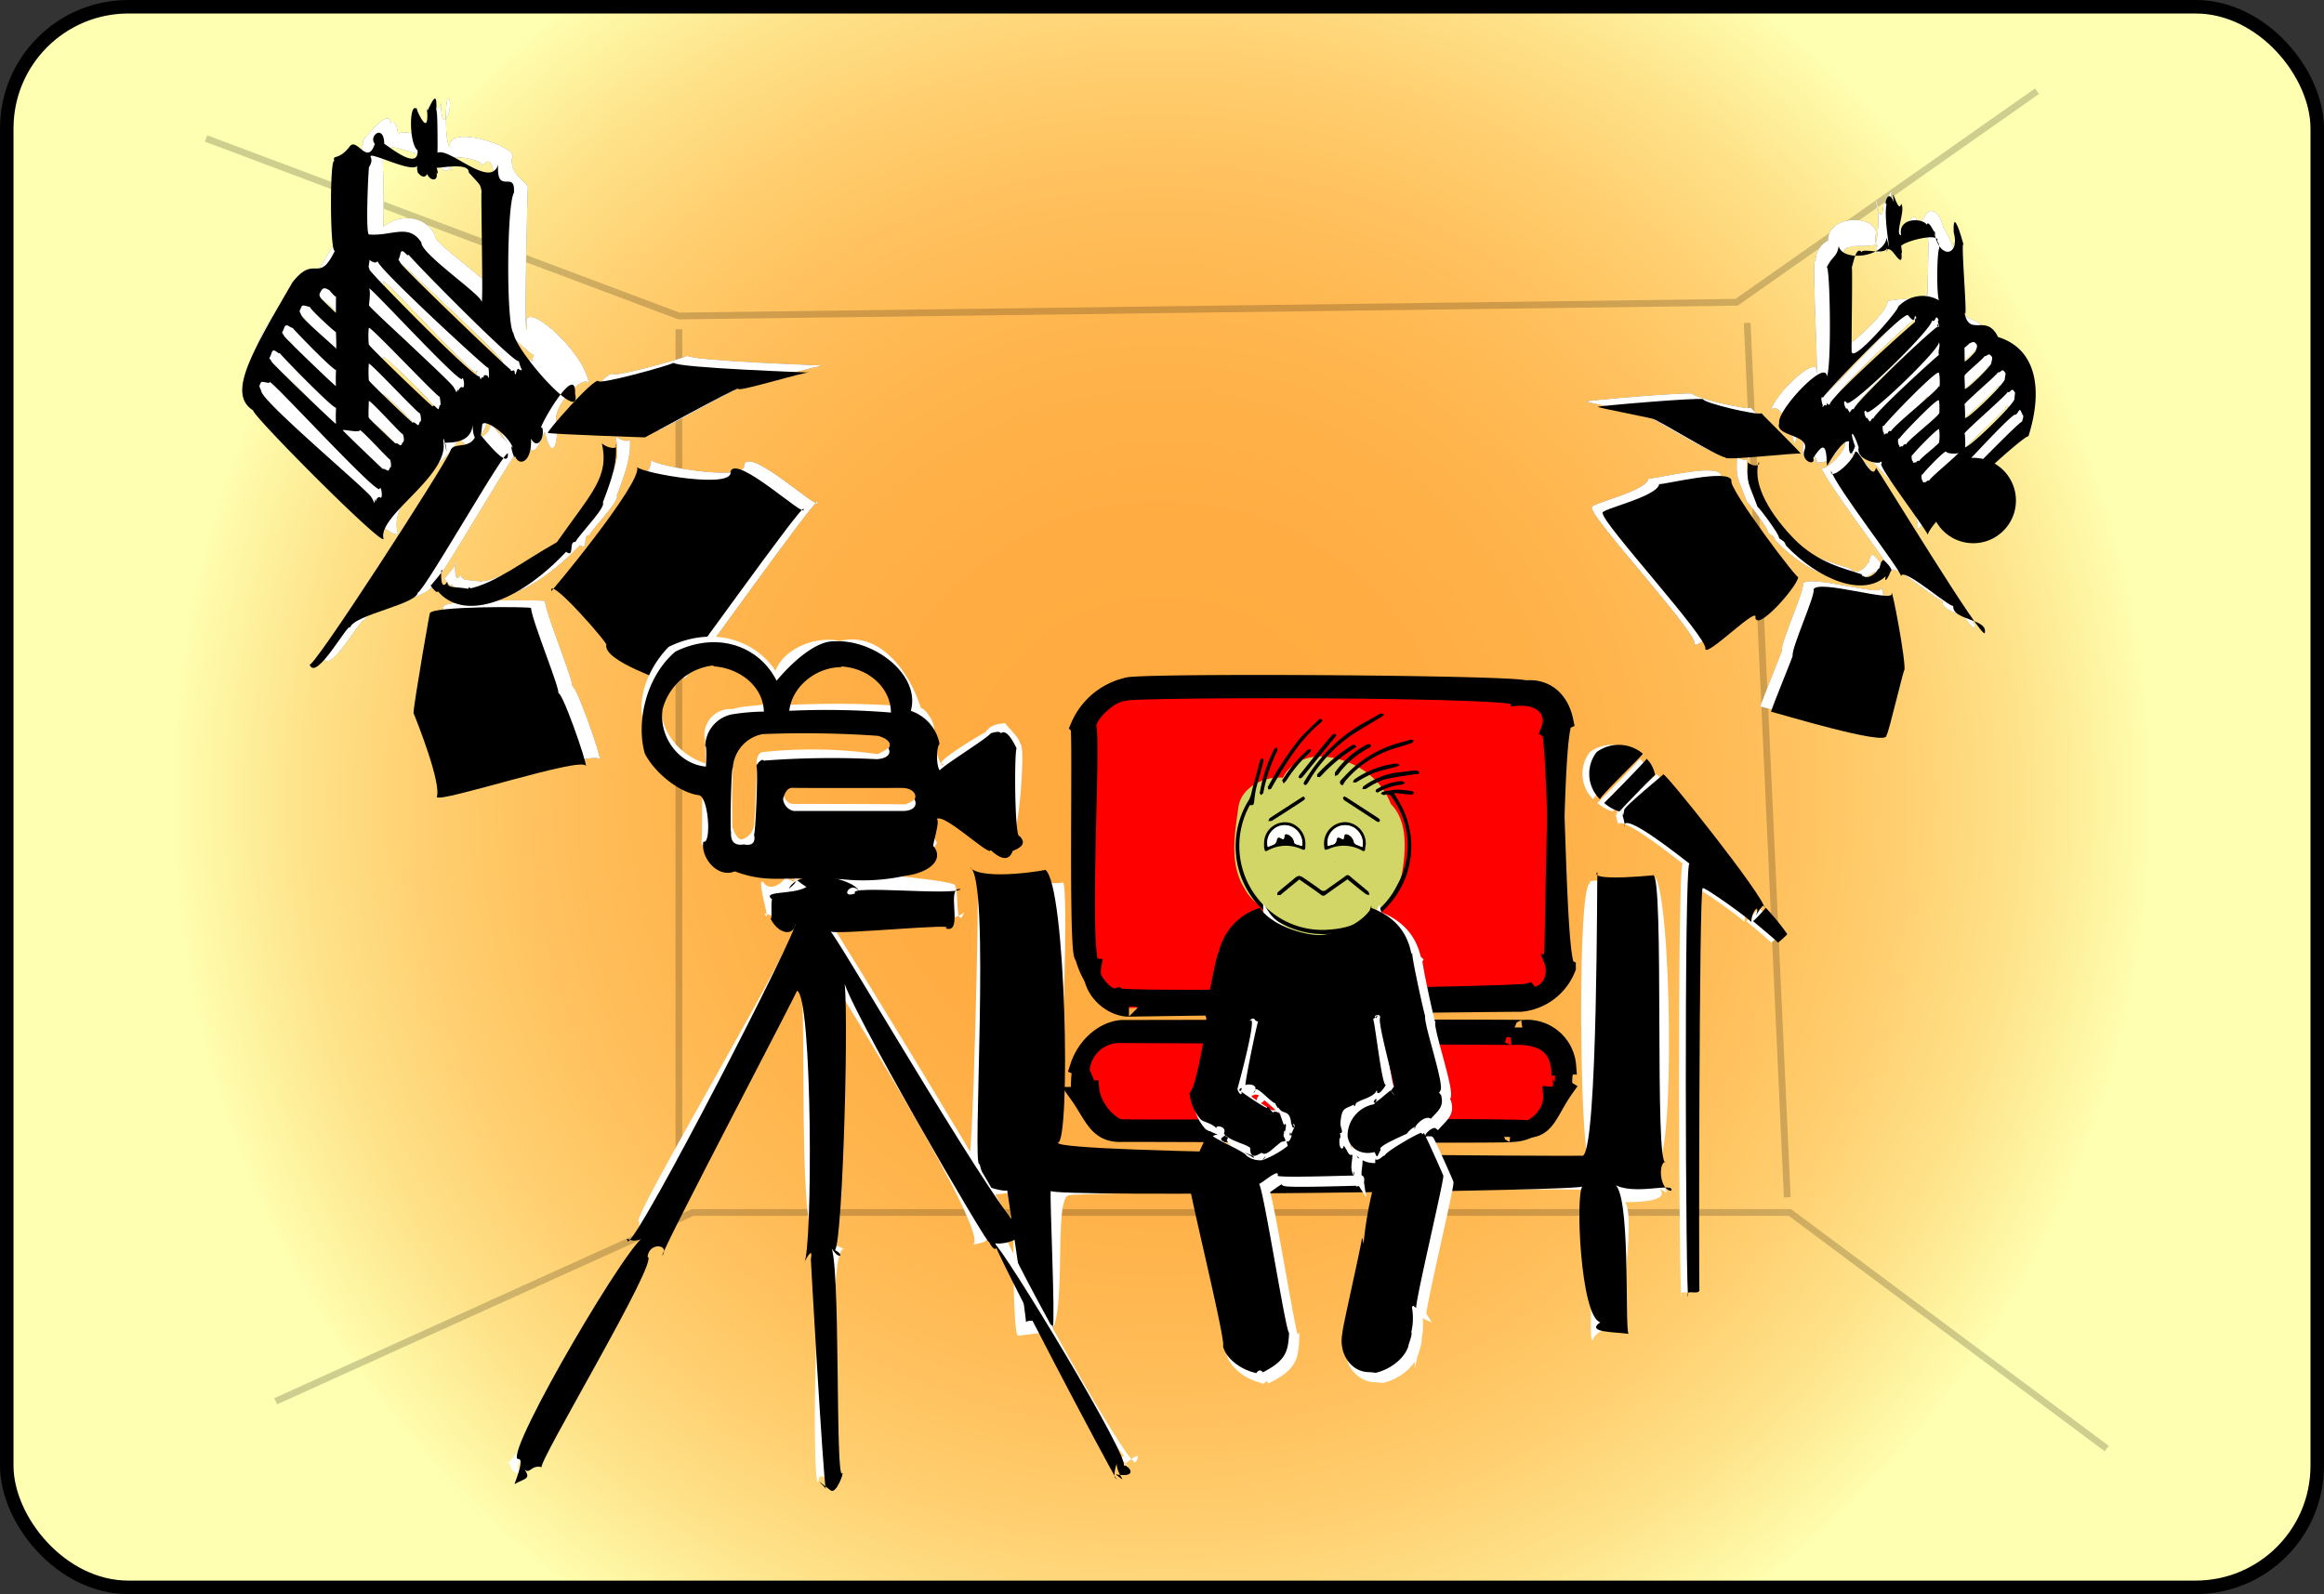 <svg xmlns="http://www.w3.org/2000/svg" xmlns:xlink="http://www.w3.org/1999/xlink" viewBox="0 0 344 236"><rect x="0" y="0" width="344" height="236" fill="#333333" stroke="none"/><defs><style>.cls-1,.cls-3,.cls-6{stroke:#000;}.cls-1,.cls-3,.cls-8{stroke-miterlimit:10;}.cls-1{stroke-width:2px;fill:url(#radial-gradient);}.cls-2{opacity:0.19;}.cls-3,.cls-6,.cls-8{fill:none;}.cls-4{fill:#fff;}.cls-5{fill:red;}.cls-6{stroke-width:2.57px;}.cls-7{fill:#d1d667;}.cls-8{stroke:#fff;}</style><radialGradient id="radial-gradient" cx="172" cy="118" r="146.51" gradientUnits="userSpaceOnUse"><stop offset="0" stop-color="#4500e9"/><stop offset="0" stop-color="#6a22c7"/><stop offset="0" stop-color="#9f5297"/><stop offset="0" stop-color="#c87871"/><stop offset="0" stop-color="#e69356"/><stop offset="0" stop-color="#f8a445"/><stop offset="0" stop-color="#ffaa3f"/><stop offset="0.27" stop-color="#ffac42"/><stop offset="0.45" stop-color="#ffb34b"/><stop offset="0.6" stop-color="#ffbe5a"/><stop offset="0.74" stop-color="#ffce6f"/><stop offset="0.87" stop-color="#fee38a"/><stop offset="0.99" stop-color="#fefcac"/><stop offset="1" stop-color="#feffb0"/></radialGradient></defs><g id="Layer_2" data-name="Layer 2"><g id="blue"><g id="reality_tv_show" data-name="reality tv show"><g id="reality"><rect id="frame" class="cls-1" x="1" y="1" width="342" height="234" rx="18"/><g id="room" class="cls-2"><polyline id="ceiling" class="cls-3" points="30.5 20.5 100.49 46.78 257.05 44.75 301.52 13.5"/><polyline id="ceiling-2" data-name="ceiling" class="cls-3" points="40.81 207.45 102.53 179.5 264.94 179.5 311.84 214.45"/><line class="cls-3" x1="100.49" y1="48.75" x2="100.49" y2="177.26"/><line class="cls-3" x1="258.62" y1="47.8" x2="264.55" y2="177.26"/></g><g id="spotlight"><g id="spotlight-2" data-name="spotlight"><path d="M253.81,66.91c-.53.61,10.9-.77,11.13-.52.27,0-5.24-5.35-5.78-6-.67.37-8.67-1.57-8.62-2.07-.55-.31-15.74,1-15.61,1.12,0,.15,8.95,1.85,8.19,1.81C243.48,61.15,253.05,67.07,253.81,66.91Z"/><path d="M254.72,70.36c-.31-1.86-10.15.67-10.69.51-.27,1.93-9.06,3.78-8.37,4.31-.29,1.34,15.71,18.65,15.18,20.09.15,1.33,8-6.65,7.41-4.57.43,2.06,6.91-5.5,6.3-6.2C265.27,86.13,254.05,71.31,254.72,70.36Z"/><path d="M278.43,87.08c.46,1.41-11-2.18-11.55-.6.35.72-3.27,8.57-3.11,9.83.2-.25-2.93,7.33-3.19,8.28.51,0,17.24,5.17,17.07,3.53.31-.17,2.76-10.77,2.68-9.66C280.54,97,278.46,85.87,278.43,87.08Z"/><path d="M273,66.22c-.48,1.47-3.78,4.29-3.54,2.67.66,2.35,10.29,14.66,10.35,15.61.33-1.54,8.28,5.67,7.76,4.22-.52,2.37,5.09,2,4.66,4.14,0,1.89-15.84-24.27-16.13-24.4C275.58,70.83,273.32,65,273,66.22Z"/><path d="M257.14,67.66c-.16,3.25,0,2.7,1.48,6.71-.62-1.07,3.25,3.93,3.14,4.52.85.62.66.29,1.06,1.13,4.79,5,11.34,7.64,14.72,4.51-.28,1.31.49,0,.72-.72.59-.21-1.07-1.82-1.12-1.7-.51.39-.39,1.46-.69,1.32-.58,1.06-1.91,1.67-2.42.82.63,1.15-.48-.54,0,0-2.46-.87-6.46-1.58-10.12-5.33-4.39-4.58-6-8.65-5.16-11.33C259.11,68.37,257.64,68.18,257.14,67.66Z"/><path d="M294.17,49.1c-2.18-2.61-2.23-.9-5-3.83.64.59.86-8.61,0-9.42.35,2.84-.25-.29-1.56-2.23-.74-3.17-2.87-3-2.9-.33,1-1.33.43-1.54-1.08.1.49-4-3.49,3.2-3.81.66-.48.36.47-3.36,0-4.66.59-3.48-1.21,3.32-1.07-.2.25,3.89-.95,3-1.07.2,1.06,4.19-.57,9.36,0,5-.56-2.7-7.13-2.42-7.08,1.23a3.33,3.33,0,0,0-1.82,3.24c-.73-2.79.58,19.34.05,16.08.37-2.58-6.87,3.75-7,6.9.38-3.52,3-.09,3.77,3.89.9-2.44,1.43-3,1.26,1.3.75,2,.3-.46,2,1.2.67,2.08-1-2.23.1-.1-.41.6,2.59.65,3.54-2.67.1-3.76-.78-.45.55-.18.13,2.07,1.33,1.12.53.17,0,2.3,2.06,2.17,3.11,2.24-.9-3.12-.91-1.1.22.23,0,.38,7.77,7.57,6.91,10.47.59-.66,15.88-15,14.9-14.59C301.61,63.82,298.57,53.87,294.17,49.1Zm-5,1.67c0-.06.77-.59.72-.7a.76.76,0,0,1,1,0c.28.51.28.81,0,1,0-.17-1.67,1.47-1.67,1.62C289.25,52.58,289.15,50.74,289.2,50.77Zm0,4.08c-.07-.11,3.12-2.71,3-2.91a.84.84,0,0,1,1,0c.3.69.31.89,0,1-.08-.32-3.95,3.54-3.95,3.82a5.15,5.15,0,0,0,0-1.89C289.25,54.45,289.1,54.79,289.2,54.85Zm0,4.28c-.1-.14,5.15-4.53,5-4.81a1,1,0,0,1,1,0c.31.85.33,1,0,1-.12-.45-5.92,5.34-5.92,5.72C289.36,60.83,289.05,59.05,289.2,59.13Zm0,4.32c-.12-.17,6.64-5.89,6.43-6.22.4-.16.87-.12,1,0,.33,1,.36,1,0,1-.15-.53-7.38,6.68-7.38,7.14C289.4,65.12,289,63.36,289.2,63.45ZM274,36.56c-.2-.34,4.06.07,3.7-.59.21.2.29.84,0,.57.12,1.5.65.83,1.07.2.34-1.07,1.08-1,1.07-.2.34-.45.37-1.44,0-.92.16-1.33,5.5,0,5.39-.87-.17.12.37.72.18,1.37.2-1.14-.24,8.74,0,7.55-2.2.65-4.61.57-6,.93.35,1.41-7.09,8.21-6.9,6.75-.19-.91,0-13.8,0-12.57C272.86,37.45,272.76,36.54,274,36.56Zm-5.26,22.75c-.39-.28,0,.48-.49-.21,0-.11.06-.48,0-1,.13,1.13,12.8-11.68,12.61-12.19,0-1.14.71-1,1,0,.63-.09.66.28,0,1,.18-1.09-12.49,12.89-12.61,12.19C268.91,59.35,268.59,59.16,268.75,59.31Zm4,.54c-.35-.16.08.73-.48.19.06.16,0,.15-.48-.21-.14.86-.07-.19,0-1-.26-.87,12.62-12.94,12.61-12.19.64-.63,1.1-.68,1,0,.19-1.08.14.72,0,0-.17.1.17,1.23,0,.87.2-.91-.29,1,0,0C285.69,48.72,272.45,59.7,272.78,59.85Zm2.93,1.32c-.3-.11,0,.65-.47.19,0,.13-.11.12-.49-.21-.16.69-.11-.26,0-1-.21-.74,10.67-10.94,10.66-10.31.29-.31.32,1.53,0,1.89C285.57,50.85,275.45,61,275.71,61.17Zm2.08,2.26c-.31-.19-.13.29-.49-.21a1.54,1.54,0,0,1,0-1c.08.75,8.24-7.51,8.12-7.85-.16-.58,0,1.39,0,1.89.22-.25-6.94,6.65-7.18,6.94C278.23,62.64,277.76,63.33,277.79,63.43Zm2.27,1.88c-.27-.15-.18.2-.48-.21a1.1,1.1,0,0,1,0-1c.06.57,5.93-5.39,5.84-5.65-.11-.44,0,1.51,0,1.89.17-.19-4.72,4.52-4.89,4.73C280.48,64.69,280.09,65.23,280.06,65.31Zm2,2.37c-.25-.1-.24.13-.49-.21a.92.92,0,0,1,0-1c0,.41,3.93-3.56,3.88-3.74a14.08,14.08,0,0,0,0,1.89c.11-.14-2.81,2.67-2.93,2.83C282.43,67.22,282.11,67.63,282,67.68Zm1.46,2.91c-.27-.09-.2.11-.49-.21a1,1,0,0,1,0-1c.06.38,3.54-3.17,3.46-3.34s1.93-.22,1.93,0c.14-.12-4.28,4.15-4.44,4.29C283.91,70.16,283.53,70.54,283.5,70.59Zm14.25-9c-.22-.28-12.23,12.74-12.61,12.19.1.29,0,.41-.48.19-.05,1.14-.16.45-.49-.2-.53-1.15-.24-1.45,0-1,.37-.36,13-12.61,12.61-12.19.45-1.35.82.45,1,0C297.85,61,297.68,61.14,297.75,61.55Z"/><path class="cls-4" d="M253.81,66.91c-.53.61,10.9-.77,11.13-.52.27,0-5.24-5.35-5.78-6-.67.37-8.67-1.57-8.62-2.07-.55-.31-15.74,1-15.61,1.12,0,.15,8.95,1.85,8.19,1.81C243.48,61.15,253.05,67.07,253.81,66.91Z"/><path class="cls-4" d="M253.81,66.91c-.53.61,10.9-.77,11.13-.52.27,0-5.24-5.35-5.78-6-.67.37-8.67-1.57-8.62-2.07-.55-.31-15.74,1-15.61,1.12,0,.15,8.95,1.85,8.19,1.81C243.48,61.15,253.05,67.07,253.81,66.91Z"/><path class="cls-4" d="M254.72,70.36c-.31-1.86-10.15.67-10.69.51-.27,1.93-9.06,3.78-8.37,4.31-.29,1.34,15.71,18.65,15.18,20.09.15,1.33,8-6.65,7.41-4.57.43,2.06,6.91-5.5,6.3-6.2C265.27,86.13,254.05,71.31,254.72,70.36Z"/><path class="cls-4" d="M254.72,70.36c-.31-1.86-10.15.67-10.69.51-.27,1.93-9.06,3.78-8.37,4.31-.29,1.34,15.71,18.65,15.18,20.09.15,1.33,8-6.65,7.41-4.57.43,2.06,6.91-5.5,6.3-6.2C265.27,86.13,254.05,71.31,254.72,70.36Z"/><path class="cls-4" d="M278.43,87.08c.46,1.41-11-2.18-11.55-.6.35.72-3.27,8.57-3.11,9.83.2-.25-2.93,7.33-3.19,8.28.51,0,17.24,5.17,17.07,3.53.31-.17,2.76-10.77,2.68-9.66C280.54,97,278.46,85.87,278.43,87.08Z"/><path class="cls-4" d="M278.43,87.08c.46,1.41-11-2.18-11.55-.6.35.72-3.27,8.57-3.11,9.83.2-.25-2.93,7.33-3.19,8.28.51,0,17.24,5.17,17.07,3.53.31-.17,2.76-10.77,2.68-9.66C280.54,97,278.46,85.87,278.43,87.08Z"/><path class="cls-4" d="M273,66.22c-.48,1.47-3.78,4.29-3.54,2.67.66,2.35,10.29,14.66,10.35,15.61.33-1.54,8.28,5.67,7.76,4.22-.52,2.37,5.09,2,4.66,4.14,0,1.89-15.84-24.27-16.13-24.4C275.58,70.83,273.32,65,273,66.22Z"/><path class="cls-4" d="M273,66.22c-.48,1.47-3.78,4.29-3.54,2.67.66,2.35,10.29,14.66,10.35,15.61.33-1.54,8.28,5.67,7.76,4.22-.52,2.37,5.09,2,4.66,4.14,0,1.89-15.84-24.27-16.13-24.4C275.58,70.83,273.32,65,273,66.22Z"/><path class="cls-4" d="M257.14,67.66c-.16,3.25,0,2.7,1.48,6.71-.62-1.07,3.25,3.93,3.14,4.52.85.62.66.29,1.06,1.13,4.79,5,11.34,7.64,14.72,4.51-.28,1.31.49,0,.72-.72.59-.21-1.07-1.82-1.12-1.7-.51.39-.39,1.46-.69,1.32-.58,1.06-1.91,1.67-2.42.82.63,1.15-.48-.54,0,0-2.46-.87-6.46-1.58-10.12-5.33-4.39-4.58-6-8.65-5.16-11.33C259.11,68.37,257.64,68.18,257.14,67.66Z"/><path class="cls-4" d="M257.14,67.66c-.16,3.25,0,2.7,1.48,6.71-.62-1.07,3.25,3.93,3.14,4.52.85.62.66.29,1.06,1.13,4.79,5,11.34,7.64,14.72,4.51-.28,1.31.49,0,.72-.72.59-.21-1.07-1.82-1.12-1.7-.51.39-.39,1.46-.69,1.32-.58,1.06-1.91,1.67-2.42.82.63,1.15-.48-.54,0,0-2.46-.87-6.46-1.58-10.12-5.33-4.39-4.58-6-8.65-5.16-11.33C259.11,68.37,257.64,68.18,257.14,67.66Z"/><path class="cls-4" d="M294.17,49.1c-2.18-2.61-2.23-.9-5-3.83.64.59.86-8.61,0-9.42.35,2.84-.25-.29-1.56-2.23-.74-3.17-2.87-3-2.9-.33,1-1.33.43-1.54-1.08.1.49-4-3.49,3.2-3.81.66-.48.36.47-3.36,0-4.66.59-3.48-1.21,3.32-1.07-.2.25,3.89-.95,3-1.07.2,1.06,4.19-.57,9.36,0,5-.56-2.7-7.13-2.42-7.08,1.23a3.33,3.33,0,0,0-1.82,3.24c-.73-2.79.58,19.34.05,16.08.37-2.58-6.87,3.75-7,6.9.38-3.52,3-.09,3.77,3.89.9-2.44,1.43-3,1.26,1.3.75,2,.3-.46,2,1.2.67,2.08-1-2.23.1-.1-.41.6,2.59.65,3.54-2.67.1-3.76-.78-.45.55-.18.13,2.07,1.33,1.12.53.17,0,2.3,2.06,2.17,3.11,2.24-.9-3.12-.91-1.1.22.23,0,.38,7.77,7.57,6.91,10.47.59-.66,15.88-15,14.9-14.59C301.61,63.82,298.57,53.87,294.17,49.1Zm-5,1.67c0-.06.77-.59.72-.7a.76.76,0,0,1,1,0c.28.51.28.81,0,1,0-.17-1.67,1.47-1.67,1.62C289.25,52.58,289.15,50.74,289.2,50.77Zm0,4.08c-.07-.11,3.12-2.71,3-2.91a.84.84,0,0,1,1,0c.3.69.31.89,0,1-.08-.32-3.95,3.54-3.95,3.82a5.15,5.15,0,0,0,0-1.89C289.25,54.45,289.1,54.79,289.2,54.85Zm0,4.28c-.1-.14,5.15-4.53,5-4.81a1,1,0,0,1,1,0c.31.85.33,1,0,1-.12-.45-5.92,5.34-5.92,5.72C289.36,60.83,289.05,59.05,289.2,59.13Zm0,4.32c-.12-.17,6.64-5.89,6.43-6.22.4-.16.87-.12,1,0,.33,1,.36,1,0,1-.15-.53-7.38,6.68-7.38,7.14C289.4,65.12,289,63.36,289.2,63.45ZM274,36.56c-.2-.34,4.06.07,3.7-.59.21.2.29.84,0,.57.12,1.5.65.83,1.07.2.34-1.07,1.08-1,1.07-.2.34-.45.37-1.44,0-.92.16-1.33,5.5,0,5.39-.87-.17.12.37.72.18,1.37.2-1.14-.24,8.74,0,7.55-2.2.65-4.61.57-6,.93.35,1.41-7.09,8.21-6.9,6.75-.19-.91,0-13.8,0-12.57C272.86,37.45,272.76,36.54,274,36.56Zm-5.26,22.75c-.39-.28,0,.48-.49-.21,0-.11.06-.48,0-1,.13,1.13,12.8-11.68,12.61-12.19,0-1.14.71-1,1,0,.63-.09.66.28,0,1,.18-1.09-12.49,12.89-12.61,12.19C268.91,59.35,268.59,59.16,268.75,59.31Zm4,.54c-.35-.16.08.73-.48.19.06.16,0,.15-.48-.21-.14.86-.07-.19,0-1-.26-.87,12.62-12.94,12.61-12.19.64-.63,1.1-.68,1,0,.19-1.08.14.72,0,0-.17.1.17,1.23,0,.87.2-.91-.29,1,0,0C285.69,48.72,272.45,59.7,272.78,59.85Zm2.93,1.32c-.3-.11,0,.65-.47.19,0,.13-.11.12-.49-.21-.16.69-.11-.26,0-1-.21-.74,10.67-10.94,10.66-10.31.29-.31.32,1.53,0,1.89C285.57,50.85,275.45,61,275.71,61.17Zm2.08,2.26c-.31-.19-.13.29-.49-.21a1.54,1.54,0,0,1,0-1c.08.75,8.24-7.51,8.12-7.85-.16-.58,0,1.39,0,1.89.22-.25-6.94,6.65-7.18,6.94C278.23,62.64,277.76,63.33,277.79,63.43Zm2.27,1.88c-.27-.15-.18.2-.48-.21a1.1,1.1,0,0,1,0-1c.06.57,5.93-5.39,5.84-5.65-.11-.44,0,1.51,0,1.89.17-.19-4.72,4.52-4.89,4.73C280.48,64.69,280.09,65.23,280.06,65.31Zm2,2.37c-.25-.1-.24.13-.49-.21a.92.92,0,0,1,0-1c0,.41,3.93-3.56,3.88-3.74a14.08,14.08,0,0,0,0,1.89c.11-.14-2.81,2.67-2.93,2.83C282.43,67.22,282.11,67.63,282,67.68Zm1.46,2.91c-.27-.09-.2.11-.49-.21a1,1,0,0,1,0-1c.06.38,3.54-3.17,3.46-3.34s1.93-.22,1.93,0c.14-.12-4.28,4.15-4.44,4.29C283.91,70.16,283.53,70.54,283.5,70.59Zm14.25-9c-.22-.28-12.23,12.74-12.61,12.19.1.29,0,.41-.48.19-.05,1.14-.16.45-.49-.2-.53-1.15-.24-1.45,0-1,.37-.36,13-12.61,12.61-12.19.45-1.35.82.45,1,0C297.85,61,297.68,61.14,297.75,61.55Z"/><path class="cls-4" d="M294.17,49.1c-2.18-2.61-2.23-.9-5-3.83.64.59.86-8.61,0-9.42.35,2.84-.25-.29-1.56-2.23-.74-3.17-2.87-3-2.9-.33,1-1.33.43-1.54-1.08.1.49-4-3.49,3.2-3.81.66-.48.36.47-3.36,0-4.66.59-3.48-1.21,3.32-1.07-.2.25,3.89-.95,3-1.07.2,1.06,4.19-.57,9.36,0,5-.56-2.7-7.13-2.42-7.08,1.23a3.33,3.33,0,0,0-1.82,3.24c-.73-2.79.58,19.34.05,16.08.37-2.58-6.87,3.75-7,6.9.38-3.52,3-.09,3.77,3.89.9-2.44,1.43-3,1.26,1.3.75,2,.3-.46,2,1.2.67,2.08-1-2.23.1-.1-.41.6,2.59.65,3.54-2.67.1-3.76-.78-.45.55-.18.13,2.07,1.33,1.12.53.17,0,2.3,2.06,2.17,3.11,2.24-.9-3.12-.91-1.1.22.23,0,.38,7.77,7.57,6.91,10.47.59-.66,15.88-15,14.9-14.59C301.61,63.82,298.57,53.87,294.17,49.1Zm-5,1.67c0-.06.77-.59.72-.7a.76.76,0,0,1,1,0c.28.51.28.81,0,1,0-.17-1.67,1.47-1.67,1.62C289.25,52.58,289.15,50.74,289.2,50.77Zm0,4.08c-.07-.11,3.12-2.71,3-2.91a.84.84,0,0,1,1,0c.3.69.31.89,0,1-.08-.32-3.95,3.54-3.95,3.82a5.15,5.15,0,0,0,0-1.89C289.25,54.45,289.1,54.79,289.2,54.85Zm0,4.28c-.1-.14,5.15-4.53,5-4.81a1,1,0,0,1,1,0c.31.85.33,1,0,1-.12-.45-5.92,5.34-5.92,5.72C289.36,60.83,289.05,59.05,289.2,59.13Zm0,4.32c-.12-.17,6.64-5.89,6.43-6.22.4-.16.87-.12,1,0,.33,1,.36,1,0,1-.15-.53-7.38,6.68-7.38,7.14C289.4,65.12,289,63.36,289.2,63.45ZM274,36.56c-.2-.34,4.06.07,3.7-.59.21.2.29.84,0,.57.12,1.5.65.83,1.07.2.34-1.07,1.08-1,1.07-.2.34-.45.37-1.44,0-.92.16-1.33,5.5,0,5.39-.87-.17.12.37.72.18,1.37.2-1.14-.24,8.74,0,7.55-2.2.65-4.61.57-6,.93.35,1.41-7.09,8.21-6.9,6.75-.19-.91,0-13.8,0-12.57C272.86,37.45,272.76,36.54,274,36.56Zm-5.26,22.75c-.39-.28,0,.48-.49-.21,0-.11.06-.48,0-1,.13,1.13,12.8-11.68,12.61-12.19,0-1.14.71-1,1,0,.63-.09.66.28,0,1,.18-1.09-12.49,12.89-12.61,12.19C268.91,59.35,268.59,59.16,268.75,59.31Zm4,.54c-.35-.16.08.73-.48.19.06.16,0,.15-.48-.21-.14.86-.07-.19,0-1-.26-.87,12.62-12.94,12.61-12.19.64-.63,1.1-.68,1,0,.19-1.08.14.72,0,0-.17.1.17,1.23,0,.87.2-.91-.29,1,0,0C285.69,48.72,272.45,59.7,272.78,59.85Zm2.93,1.32c-.3-.11,0,.65-.47.19,0,.13-.11.12-.49-.21-.16.69-.11-.26,0-1-.21-.74,10.67-10.94,10.66-10.31.29-.31.32,1.53,0,1.89C285.57,50.85,275.45,61,275.71,61.17Zm2.08,2.26c-.31-.19-.13.29-.49-.21a1.54,1.54,0,0,1,0-1c.08.75,8.24-7.51,8.12-7.85-.16-.58,0,1.39,0,1.89.22-.25-6.94,6.65-7.18,6.94C278.23,62.64,277.76,63.33,277.79,63.43Zm2.27,1.88c-.27-.15-.18.2-.48-.21a1.1,1.1,0,0,1,0-1c.06.57,5.93-5.39,5.84-5.65-.11-.44,0,1.51,0,1.89.17-.19-4.72,4.52-4.89,4.73C280.48,64.69,280.09,65.23,280.06,65.31Zm2,2.37c-.25-.1-.24.13-.49-.21a.92.92,0,0,1,0-1c0,.41,3.93-3.56,3.88-3.74a14.08,14.08,0,0,0,0,1.89c.11-.14-2.81,2.67-2.93,2.83C282.43,67.22,282.11,67.63,282,67.68Zm1.46,2.91c-.27-.09-.2.11-.49-.21a1,1,0,0,1,0-1c.06.38,3.54-3.17,3.46-3.34s1.93-.22,1.93,0c.14-.12-4.28,4.15-4.44,4.29C283.91,70.16,283.53,70.54,283.5,70.59Zm14.25-9c-.22-.28-12.23,12.74-12.61,12.19.1.29,0,.41-.48.19-.05,1.14-.16.45-.49-.2-.53-1.15-.24-1.45,0-1,.37-.36,13-12.61,12.61-12.19.45-1.35.82.45,1,0C297.85,61,297.68,61.14,297.75,61.55Z"/></g><g id="spotlight-3" data-name="spotlight"><path d="M255.39,67.7c-.53.61,10.89-.77,11.13-.52.27,0-5.24-5.35-5.78-6-.67.37-8.67-1.57-8.62-2.07-.56-.31-15.74,1-15.61,1.12,0,.15,9,1.85,8.19,1.81C245.06,61.94,254.63,67.86,255.39,67.7Z"/><path d="M256.3,71.14c-.32-1.85-10.16.68-10.7.52-.26,1.93-9,3.78-8.36,4.31C237,77.31,253,94.62,252.42,96.06c.15,1.33,8-6.65,7.41-4.57.43,2.06,6.91-5.5,6.29-6.2C266.85,86.92,255.63,72.1,256.3,71.14Z"/><path d="M280,87.87c.46,1.41-11-2.18-11.56-.6.35.72-3.26,8.57-3.1,9.83.19-.25-2.94,7.33-3.19,8.27.51.06,17.23,5.18,17.07,3.54.31-.17,2.76-10.77,2.68-9.66C282.12,97.79,280,86.66,280,87.87Z"/><path d="M274.57,67c-.47,1.48-3.77,4.29-3.53,2.68.66,2.35,10.29,14.66,10.35,15.61.33-1.54,8.28,5.67,7.76,4.22-.52,2.36,5.09,2,4.65,4.14,0,1.89-15.84-24.27-16.12-24.4C277.16,71.62,274.9,65.82,274.57,67Z"/><path d="M258.72,68.45c-.17,3.24,0,2.7,1.48,6.71-.62-1.07,3.25,3.93,3.14,4.52.85.62.66.29,1.06,1.13,4.79,5,11.34,7.64,14.72,4.5-.28,1.32.49,0,.72-.71.59-.21-1.07-1.82-1.12-1.7-.51.39-.39,1.46-.7,1.32-.57,1.06-1.9,1.67-2.42.82.64,1.15-.47-.54,0,0-2.45-.88-6.45-1.58-10.11-5.33-4.39-4.58-6-8.66-5.16-11.33C260.69,69.16,259.22,69,258.72,68.45Z"/><path d="M295.75,49.89c-1.77-3.66-4.35.27-5-3.83.69,3-.74-12.66,0-9.42-.55-2.12-1.71-5.85-1.56-2.23,1,3.65-2.36,4.09-2.9-.33,1,2.66-1.35-3.35-1.08.1,1.13-1.86-4.43-2.56-3.81.66-1-.16.74-3.77,0-4.66-.4,1.77-1.59-3.56-1.07-.2-.83-2.33-1.52.52-1.07.2-.56,2.32,1,9.17,0,5-.4,3-6.63,3.59-7.09,1.23-.25,1.65-.94,1.45-1.81,3.24.5-1.19.8,14.63.05,16.08-.14-2.76-7.49,5.16-7.05,6.9-.69,2,4.46,1.64,3.78,3.89-.72,1.75,1.65,2.59,1.26,1.3,1.35-2.11,2-2.4,2,1.2.69-1.91.82-4,.1-.1,1.14-2.12,3.39-5.13,3.54-2.67-.41-3.72-.74,3.45.55-.19-.91-2.42-.34-2.5.53.18-.39,1.62,2.22,2.41,3.1,2.24.54-.4.23.29.23.23,0,.91,6.43,9.35,6.91,10.47.07-1.85,14.2-14.81,14.89-14.59C302.45,57.63,301.43,51.66,295.75,49.89Zm-5,1.67c0-.12.67-.53.72-.7.3-.09.66-.44,1,0,.24.22.21.49,0,1,.05.21-1.65,1.87-1.67,1.62C290.82,53.6,290.79,51.36,290.78,51.56Zm0,4.08c0-.21,2.89-2.59,3-2.91.35.05.62-.58,1,0,.2.18.15.33,0,1,.12.37-3.88,4.26-3.94,3.82.1.27-.08-2.23,0-1.89C290.9,55.45,290.82,55.28,290.78,55.64Zm0,4.28c0-.29,4.8-4.37,5-4.81.38.16.58-.71,1,0,.18.15.11.19,0,1,.16.52-5.84,6.35-5.92,5.73C290.93,62.18,290.84,59.42,290.78,59.92Zm0,4.32c0-.35,6.22-5.69,6.43-6.22.41.25.55-.81,1,0,.15.13.07.08,0,1,.21.62-7.27,7.88-7.37,7.14C291,66.58,290.85,63.64,290.78,64.24ZM275.59,37.35c-.06-.7,3.34.47,3.7-.59.23,1-.26-.52,0,.57-.19-.18.15-1,1.07.2s1.25,1.4,1.07-.2c.32.9-.23-2,0-.92.38-.63,5.18-1.95,5.39-.87-.35,0,.46.58.18,1.36s-.37,6.43,0,7.56a4.84,4.84,0,0,0-6,.93c-.18.78-6.53,8.14-6.89,6.75-.13,1,.13-11.78,0-12.58C274.36,38.83,274.78,36.32,275.59,37.35ZM270.33,60.1c-.25-.57-.74.8-.49-.21,0,.57-.53-1.59,0-1-.2-.23,12.26-13.21,12.61-12.19.64.74.9,1,1,0,.61,1,0-.22,0,1,.42-.51-12.83,11.31-12.61,12.2C270.29,60,270.64,59.12,270.33,60.1Zm4,.53c-.2-.44-.69,1.06-.48.2.08.84-.62-1-.49-.21-.45-.51-.59-1.72,0-1,.37,1,12.81-11,12.61-12.19.62.47.46-1.18,1,0,.42-.5-.2-.86,0,0-.37,0,.27,1.13,0,.88-.16.54-.43-.89,0,0C286.88,47.8,274.49,59.66,274.36,60.63ZM277.29,62c-.18-.36-.6.92-.47.19,0,.71-.57-.83-.49-.21-.42-.47-.53-1.56,0-1,.3.85,10.83-9.28,10.67-10.31.28.62-.19,1.11,0,1.89C287.33,52.13,277.4,61.13,277.29,62Zm2.07,2.26c-.22-.38-.58.51-.48-.21-.12.29-.42-1.29,0-1-.12-.16,7.91-8.53,8.12-7.85s.12,2.7,0,1.89c.22.48-7.32,6.32-7.17,6.94C280,63.81,279.61,63.57,279.36,64.22Zm2.28,1.87c-.21-.28-.52.37-.49-.2-.15.15-.37-1.15,0-1-.09-.12,5.69-6.17,5.84-5.65s.09,2.5,0,1.89c.16.36-5,4.27-4.89,4.73C282.16,65.77,281.87,65.6,281.64,66.09Zm2,2.38c-.19-.21-.46.24-.48-.21-.19,0-.34-1,0-1-.06-.08,3.77-4.11,3.87-3.74a6.91,6.91,0,0,1,0,1.89c.1.26-3,2.49-2.93,2.83C284.08,68.22,283.83,68.11,283.61,68.47Zm1.46,2.91c-.2-.19-.5.22-.48-.21-.16,0-.37-1,0-1-.08-.08,3.32-3.68,3.46-3.34s2,.43,1.92,0c.15.24-4.53,4-4.43,4.29C285.58,71.15,285.3,71.05,285.07,71.38Zm14.25-9c-.06-.57-13,13.06-12.61,12.19.12,1-.57-.7-.47.19-.38-.23-.7-1.08-.49-.2a6.32,6.32,0,1,0,0-1c.35.73,12.36-13.11,12.61-12.19.68-.77.47-1.14,1,0C299.23,61.6,299.73,61.1,299.32,62.34Z"/></g></g><g id="spotlight-4" data-name="spotlight"><g id="spotlight-5" data-name="spotlight"><path d="M111.34,56.48c-.69.8,10.29-2.66,10.59-2.34.35,0-19.48-.68-20.18-1.45-.86.48-11.21,3.32-11.15,2.68-.71-.41-7.64,7.49-7.47,7.69,0,.19,15.37.71,14.38.67C98,63.53,110.35,56.7,111.34,56.48Z"/><path d="M83.64,86.46c-.41-2.39,8.83,8.24,8.13,8-.33,2.49,9,5.32,9.59,5.91-.71,1.61,20-27.73,19.62-26,.53,1.62-10-8.27-10.81-5.57.55,2.65-13,.25-13.83-.67C97.28,70.3,82.77,87.7,83.64,86.46Z"/><path d="M63.24,104.52C63.84,106,67.41,115,66.69,117c.46.93,21.86-6.2,22.07-4.57.26-.33-3.79-11.93-4.12-10.71.66.07-3.8-10.59-4-12.7.4-.22-14.83-.32-14.94.78C66,87.58,63.28,103.29,63.24,104.52Z"/><path d="M68.7,65.73c-.62,1.91-21.16,33.64-20.84,31.55.84,3,5.94-6.57,6-5.35.44-2,10.71-3.59,10-5.47-.67,3.06,13.93-22.89,13.37-20.17,0,2.44-4.2-3.29-4.57-3.46C72,65.89,69.12,64.19,68.7,65.73Z"/><path d="M91.13,64.61c1.11,5-1.45,7.22-6.67,14.65-5,2.8-9.17,6.13-13.08,6.89.67.31,0-.61,0,0-2-.37-3.14,0-3.13-1.06-.78,1.26-1-.15-.89-1.7.75-.28-1.39,2-1.46,2.19-.48-.19.91,1.53.94.92,3.61,4.31,11.47,2.14,19-5.83,1.3,1,.32-1.66,1.37-1.45.59-1.14,4.61-5.19,4.06-5.84,1.4-3.67,2.2-6,1.91-8.68C93.67,65.71,91.77,65.27,91.13,64.61Z"/><path d="M39.53,59.75c.77,4.83,20.62,22.43,19.25,18.86-1.11-5.56,7.94-10.29,8.94-13.53,1.23-3.42-1.06-4.41.29-.3.66,2.12,4.27-.33,4-2.9.64.38-.48-4.24.69-.23-.88-4.67.71,1.42.71.24-.73-.11,3.72,8.64,4.57,3.46,0-.61-.87.59.14.12.87,3.35,2.26-1.32,2.52-1.55,1.37,5.38,2.14.35,1.64-1.68-.18-3,5.14-7.62,4.88-5,0-4.79-10.38-13.74-9.11-8.92-.65,4.4.1-22.55.06-20.78-1.27-1.36-2.6-2.15-2.34-4.2,1.15-1.51-9.58-5.08-9.16-1.58-1-.47-.61-9.78,0-6.51,0,1.89-1.33,4.66-1.38-.26.19,1.69-2.74,2-1.38.26,1-2.64,1.34,6.24,0,6,1.28-.4-5.66-2.87-4.93-.85,0-2.41-1.35-3.78-1.4-.12,1.26-5.61-2.35-1.1-3.74.43-.48,5.52-2.12,5.55-2,2.88,1-4-1.13,10.91,0,12.17-1.53-4.31-5.15,8-6.43,5C39.37,48.15,35.22,51.45,39.53,59.75ZM51.77,45.3c0,.28-2.09-1.88-2.16-2.08-.4-.65-.41-.71,0-1.24s.83-.6,1.24,0c0,.12,1,1,.94.9C51.79,42.89,51.74,45,51.77,45.3Zm0,2.83c.08.49.15,2.81,0,2.45-.12-.56-5.21-4.61-5.11-4.94-.22-.67-.49-1.31,0-1.24a2.61,2.61,0,0,1,1.24,0,46.3,46.3,0,0,1,3.89,3.75C51.65,47.66,51.7,47.66,51.77,48.13Zm0,8c.12.68-7.44-6.9-7.66-7.4-.52-1.11-.51-.43,0-1.24s.7-.94,1.24,0c.11.3,6.48,6.58,6.44,6.22C51.84,53.75,51.66,55.46,51.77,56.11Zm0,5.59c.15.81-9.27-8.62-9.54-9.23-.57-1.27-.56-.34,0-1.24s.65-1.06,1.24,0c.13.36,8.37,8.48,8.32,8C51.85,59.35,51.64,60.92,51.77,61.7ZM73.32,27.36c.26,1.63.43,17.46,0,16.25C72.91,41.74,64,36,64.38,34.88c-1.33-2.83-4.95-3.46-7.74-1.19.23.71.09-8.9,0-9.77.11-1.22-.08-3.12.24-1.77-.38-1.57,7,1.58,7,1.13-.25,0-.29,2.94,0,1.19a1.61,1.61,0,0,0,1.38.26c.78,1.33,1.58-.19,1.38-.26.46,1.81.17-.06,0-.74-.06-1,4.87-.11,4.78.77C72.62,23.1,73,24.21,73.32,27.36Zm4.27,26.3c.28,1.33-15.8-14.78-16.3-15.77-.76-1.86-.72,0,0-1.24s.44-1.51,1.24,0c.24.58,16.4,16.47,16.3,15.76.51.49,0-.21,0,1.24-.58-1.1-.32.64-.63.27C77.71,53.87,77.52,52.54,77.59,53.66ZM56.69,38.83c.26,1.32.46,1,0-.06-.4-1.53-.36-.24,0-1.13s-.42-1.19,0,0c.58.24,1,.35,1.25,0,.15.15,16,14.66,16.3,15.76-.06-.95.43,1.26,0,1.25-.44.14-.71,1.69-.63.26-.24-.18-.79.06-.61-.24C73,55.68,56.46,37.56,56.69,38.83Zm0,5.33c.22,1.12.39-1.62,0-2.45C56.32,40.41,70.14,55.8,70.43,55c.67-.43,0-.08,0,1.24,0,.68-.33.87-.64.27-.09.13-.7-1-.61-.25C68.88,55.21,56.45,43.07,56.64,44.16ZM65.91,59c.17.89-9-8.31-9.28-9a4.42,4.42,0,0,1,0-2.44C56.89,47,66.86,57,67.13,57.72c.5.72.42,1.36,0,1.24-.07.28-.6-.47-.63.27C66.06,58.37,65.94,58.29,65.91,59ZM63,61.41c.12.67-6.12-5.63-6.34-6.13a6.2,6.2,0,0,1,0-2.44c.19-.46,7.36,6.72,7.56,7.3.45.64.4,1.25,0,1.25-.11.25-.55-.29-.63.27C63.18,61,63,60.93,63,61.41Zm-2.55,3.07c.08.48-3.64-3.31-3.79-3.66a9.09,9.09,0,0,1,0-2.45c.13-.33,4.88,4.43,5,4.85.42.54.38,1.14,0,1.24-.13.23-.5-.14-.63.26C60.69,64.26,60.51,64.18,60.42,64.48Zm-1.89,3.76c.11.44-5.54-5.22-5.74-5.55-.16-.51,2.34.26,2.49,0s4.29,3.94,4.47,4.32c.45.54.4,1.13,0,1.25-.11.23-.54-.1-.63.27C58.76,68.06,58.6,68,58.53,68.24ZM40.7,55.56c.62,1,1.39.62,1.24,0C41.53,54,57.88,72.19,58.24,71.3c.77-.58-.09-.26,0,1.24.07.76-.3,1-.63.27-.06.15-.78-1.19-.61-.25-.41-1.29-16.23-15.39-16.3-15.76C40.1,56.43,40.12,54.63,40.7,55.56Z"/><path class="cls-4" d="M111.34,56.48c-.69.8,10.29-2.66,10.59-2.34.35,0-19.48-.68-20.18-1.45-.86.48-11.21,3.32-11.15,2.68-.71-.41-7.64,7.49-7.47,7.69,0,.19,15.37.71,14.38.67C98,63.53,110.35,56.7,111.34,56.48Z"/><path class="cls-4" d="M111.34,56.48c-.69.8,10.29-2.66,10.59-2.34.35,0-19.48-.68-20.18-1.45-.86.48-11.21,3.32-11.15,2.68-.71-.41-7.64,7.49-7.47,7.69,0,.19,15.37.71,14.38.67C98,63.53,110.35,56.7,111.34,56.48Z"/><path class="cls-4" d="M83.64,86.46c-.41-2.39,8.83,8.24,8.13,8-.33,2.49,9,5.32,9.59,5.91-.71,1.61,20-27.73,19.62-26,.53,1.62-10-8.27-10.81-5.57.55,2.65-13,.25-13.83-.67C97.28,70.3,82.77,87.7,83.64,86.46Z"/><path class="cls-4" d="M83.64,86.46c-.41-2.39,8.83,8.24,8.13,8-.33,2.49,9,5.32,9.59,5.91-.71,1.61,20-27.73,19.62-26,.53,1.62-10-8.27-10.81-5.57.55,2.65-13,.25-13.83-.67C97.28,70.3,82.77,87.7,83.64,86.46Z"/><path class="cls-4" d="M63.24,104.52C63.84,106,67.41,115,66.69,117c.46.93,21.86-6.2,22.07-4.57.26-.33-3.79-11.93-4.12-10.71.66.07-3.8-10.59-4-12.7.4-.22-14.83-.32-14.94.78C66,87.58,63.28,103.29,63.24,104.52Z"/><path class="cls-4" d="M63.24,104.52C63.84,106,67.41,115,66.69,117c.46.93,21.86-6.2,22.07-4.57.26-.33-3.79-11.93-4.12-10.71.66.07-3.8-10.59-4-12.7.4-.22-14.83-.32-14.94.78C66,87.58,63.28,103.29,63.24,104.52Z"/><path class="cls-4" d="M68.7,65.73c-.62,1.91-21.16,33.64-20.84,31.55.84,3,5.94-6.57,6-5.35.44-2,10.71-3.59,10-5.47-.67,3.06,13.93-22.89,13.37-20.17,0,2.44-4.2-3.29-4.57-3.46C72,65.89,69.12,64.19,68.7,65.73Z"/><path class="cls-4" d="M68.7,65.73c-.62,1.91-21.16,33.64-20.84,31.55.84,3,5.94-6.57,6-5.35.44-2,10.71-3.59,10-5.47-.67,3.06,13.93-22.89,13.37-20.17,0,2.44-4.2-3.29-4.57-3.46C72,65.89,69.12,64.19,68.7,65.73Z"/><path class="cls-4" d="M91.13,64.61c1.11,5-1.45,7.22-6.67,14.65-5,2.8-9.17,6.13-13.08,6.89.67.31,0-.61,0,0-2-.37-3.14,0-3.13-1.06-.78,1.26-1-.15-.89-1.7.75-.28-1.39,2-1.46,2.19-.48-.19.91,1.53.94.92,3.61,4.31,11.47,2.14,19-5.83,1.3,1,.32-1.66,1.37-1.45.59-1.14,4.61-5.19,4.06-5.84,1.4-3.67,2.2-6,1.91-8.68C93.67,65.71,91.77,65.27,91.13,64.61Z"/><path class="cls-4" d="M91.13,64.61c1.11,5-1.45,7.22-6.67,14.65-5,2.8-9.17,6.13-13.08,6.89.67.31,0-.61,0,0-2-.37-3.14,0-3.13-1.06-.78,1.26-1-.15-.89-1.7.75-.28-1.39,2-1.46,2.19-.48-.19.91,1.53.94.92,3.61,4.31,11.47,2.14,19-5.83,1.3,1,.32-1.66,1.37-1.45.59-1.14,4.61-5.19,4.06-5.84,1.4-3.67,2.2-6,1.91-8.68C93.67,65.71,91.77,65.27,91.13,64.61Z"/><path class="cls-4" d="M39.53,59.75c.77,4.83,20.62,22.43,19.25,18.86-1.11-5.56,7.94-10.29,8.94-13.53,1.23-3.42-1.06-4.41.29-.3.66,2.12,4.27-.33,4-2.9.64.38-.48-4.24.69-.23-.88-4.67.71,1.42.71.24-.73-.11,3.72,8.64,4.57,3.46,0-.61-.87.59.14.12.87,3.35,2.26-1.32,2.52-1.55,1.37,5.38,2.14.35,1.64-1.68-.18-3,5.14-7.62,4.88-5,0-4.79-10.38-13.74-9.11-8.92-.65,4.4.1-22.55.06-20.78-1.27-1.36-2.6-2.15-2.34-4.2,1.15-1.51-9.58-5.08-9.16-1.58-1-.47-.61-9.78,0-6.51,0,1.89-1.33,4.66-1.38-.26.19,1.69-2.74,2-1.38.26,1-2.64,1.34,6.24,0,6,1.28-.4-5.66-2.87-4.93-.85,0-2.41-1.35-3.78-1.4-.12,1.26-5.61-2.35-1.1-3.74.43-.48,5.52-2.12,5.55-2,2.88,1-4-1.13,10.91,0,12.17-1.53-4.31-5.15,8-6.43,5C39.37,48.15,35.22,51.45,39.53,59.75ZM51.77,45.3c0,.28-2.09-1.88-2.16-2.08-.4-.65-.41-.71,0-1.24s.83-.6,1.24,0c0,.12,1,1,.94.9C51.79,42.89,51.74,45,51.77,45.3Zm0,2.83c.08.49.15,2.81,0,2.45-.12-.56-5.21-4.61-5.11-4.94-.22-.67-.49-1.31,0-1.24a2.61,2.61,0,0,1,1.24,0,46.3,46.3,0,0,1,3.89,3.75C51.65,47.66,51.7,47.66,51.77,48.13Zm0,8c.12.68-7.44-6.9-7.66-7.4-.52-1.11-.51-.43,0-1.24s.7-.94,1.24,0c.11.3,6.48,6.58,6.44,6.22C51.84,53.75,51.66,55.46,51.77,56.11Zm0,5.59c.15.81-9.27-8.62-9.54-9.23-.57-1.27-.56-.34,0-1.24s.65-1.06,1.24,0c.13.36,8.37,8.48,8.32,8C51.85,59.35,51.64,60.92,51.77,61.7ZM73.32,27.36c.26,1.63.43,17.46,0,16.25C72.91,41.74,64,36,64.38,34.88c-1.33-2.83-4.95-3.46-7.74-1.19.23.71.09-8.9,0-9.77.11-1.22-.08-3.12.24-1.77-.38-1.57,7,1.58,7,1.13-.25,0-.29,2.94,0,1.19a1.61,1.61,0,0,0,1.38.26c.78,1.33,1.58-.19,1.38-.26.46,1.81.17-.06,0-.74-.06-1,4.87-.11,4.78.77C72.62,23.1,73,24.21,73.32,27.36Zm4.27,26.3c.28,1.33-15.8-14.78-16.3-15.77-.76-1.86-.72,0,0-1.24s.44-1.51,1.24,0c.24.58,16.4,16.47,16.3,15.76.51.49,0-.21,0,1.24-.58-1.1-.32.64-.63.27C77.71,53.87,77.52,52.54,77.59,53.66ZM56.69,38.83c.26,1.32.46,1,0-.06-.4-1.53-.36-.24,0-1.13s-.42-1.19,0,0c.58.24,1,.35,1.25,0,.15.15,16,14.66,16.3,15.76-.06-.95.43,1.26,0,1.25-.44.14-.71,1.69-.63.26-.24-.18-.79.06-.61-.24C73,55.68,56.46,37.56,56.69,38.83Zm0,5.33c.22,1.12.39-1.62,0-2.45C56.32,40.41,70.14,55.8,70.43,55c.67-.43,0-.08,0,1.24,0,.68-.33.87-.64.27-.09.13-.7-1-.61-.25C68.88,55.21,56.45,43.07,56.64,44.16ZM65.91,59c.17.89-9-8.31-9.28-9a4.42,4.42,0,0,1,0-2.44C56.89,47,66.86,57,67.13,57.72c.5.72.42,1.36,0,1.24-.07.28-.6-.47-.63.27C66.06,58.37,65.94,58.29,65.91,59ZM63,61.41c.12.67-6.12-5.63-6.34-6.13a6.2,6.2,0,0,1,0-2.44c.19-.46,7.36,6.72,7.56,7.3.45.64.4,1.25,0,1.25-.11.25-.55-.29-.63.27C63.18,61,63,60.93,63,61.41Zm-2.55,3.07c.08.48-3.64-3.31-3.79-3.66a9.09,9.09,0,0,1,0-2.45c.13-.33,4.88,4.43,5,4.85.42.54.38,1.14,0,1.24-.13.23-.5-.14-.63.26C60.69,64.26,60.51,64.18,60.42,64.48Zm-1.89,3.76c.11.44-5.54-5.22-5.74-5.55-.16-.51,2.34.26,2.49,0s4.29,3.94,4.47,4.32c.45.54.4,1.13,0,1.25-.11.23-.54-.1-.63.27C58.76,68.06,58.6,68,58.53,68.24ZM40.7,55.56c.62,1,1.39.62,1.24,0C41.53,54,57.88,72.19,58.24,71.3c.77-.58-.09-.26,0,1.24.07.76-.3,1-.63.27-.06.15-.78-1.19-.61-.25-.41-1.29-16.23-15.39-16.3-15.76C40.1,56.43,40.12,54.63,40.7,55.56Z"/><path class="cls-4" d="M39.53,59.75c.77,4.83,20.62,22.43,19.25,18.86-1.11-5.56,7.94-10.29,8.94-13.53,1.23-3.42-1.06-4.41.29-.3.66,2.12,4.27-.33,4-2.9.64.38-.48-4.24.69-.23-.88-4.67.71,1.42.71.24-.73-.11,3.72,8.64,4.57,3.46,0-.61-.87.59.14.12.87,3.35,2.26-1.32,2.52-1.55,1.37,5.38,2.14.35,1.64-1.68-.18-3,5.14-7.62,4.88-5,0-4.79-10.38-13.74-9.11-8.92-.65,4.4.1-22.55.06-20.78-1.27-1.36-2.6-2.15-2.34-4.2,1.15-1.51-9.58-5.08-9.16-1.58-1-.47-.61-9.78,0-6.51,0,1.89-1.33,4.66-1.38-.26.19,1.69-2.74,2-1.38.26,1-2.64,1.34,6.24,0,6,1.28-.4-5.66-2.87-4.93-.85,0-2.41-1.35-3.78-1.4-.12,1.26-5.61-2.35-1.1-3.74.43-.48,5.52-2.12,5.55-2,2.88,1-4-1.13,10.91,0,12.17-1.53-4.31-5.15,8-6.43,5C39.37,48.15,35.22,51.45,39.53,59.75ZM51.77,45.3c0,.28-2.09-1.88-2.16-2.08-.4-.65-.41-.71,0-1.24s.83-.6,1.24,0c0,.12,1,1,.94.9C51.79,42.89,51.74,45,51.77,45.3Zm0,2.83c.08.49.15,2.81,0,2.45-.12-.56-5.21-4.61-5.11-4.94-.22-.67-.49-1.31,0-1.24a2.61,2.61,0,0,1,1.24,0,46.3,46.3,0,0,1,3.89,3.75C51.65,47.66,51.7,47.66,51.77,48.13Zm0,8c.12.68-7.44-6.9-7.66-7.4-.52-1.11-.51-.43,0-1.24s.7-.94,1.24,0c.11.3,6.48,6.58,6.44,6.22C51.84,53.75,51.66,55.46,51.77,56.11Zm0,5.59c.15.81-9.27-8.62-9.54-9.23-.57-1.27-.56-.34,0-1.24s.65-1.06,1.24,0c.13.36,8.37,8.48,8.32,8C51.85,59.35,51.64,60.92,51.77,61.7ZM73.32,27.36c.26,1.63.43,17.46,0,16.25C72.91,41.74,64,36,64.38,34.88c-1.33-2.83-4.95-3.46-7.74-1.19.23.71.09-8.9,0-9.77.11-1.22-.08-3.12.24-1.77-.38-1.57,7,1.58,7,1.13-.25,0-.29,2.94,0,1.19a1.61,1.61,0,0,0,1.38.26c.78,1.33,1.58-.19,1.38-.26.46,1.81.17-.06,0-.74-.06-1,4.87-.11,4.78.77C72.62,23.1,73,24.21,73.32,27.36Zm4.27,26.3c.28,1.33-15.8-14.78-16.3-15.77-.76-1.86-.72,0,0-1.24s.44-1.51,1.24,0c.24.58,16.4,16.47,16.3,15.76.51.49,0-.21,0,1.24-.58-1.1-.32.64-.63.27C77.71,53.87,77.52,52.54,77.59,53.66ZM56.69,38.83c.26,1.32.46,1,0-.06-.4-1.53-.36-.24,0-1.13s-.42-1.19,0,0c.58.24,1,.35,1.25,0,.15.15,16,14.66,16.3,15.76-.06-.95.43,1.26,0,1.25-.44.14-.71,1.69-.63.26-.24-.18-.79.06-.61-.24C73,55.68,56.46,37.56,56.69,38.83Zm0,5.33c.22,1.12.39-1.62,0-2.45C56.32,40.41,70.14,55.8,70.43,55c.67-.43,0-.08,0,1.24,0,.68-.33.87-.64.27-.09.13-.7-1-.61-.25C68.88,55.21,56.45,43.07,56.64,44.16ZM65.91,59c.17.89-9-8.31-9.28-9a4.42,4.42,0,0,1,0-2.44C56.89,47,66.86,57,67.13,57.72c.5.72.42,1.36,0,1.24-.07.28-.6-.47-.63.27C66.06,58.37,65.94,58.29,65.91,59ZM63,61.41c.12.67-6.12-5.63-6.34-6.13a6.2,6.2,0,0,1,0-2.44c.19-.46,7.36,6.72,7.56,7.3.45.64.4,1.25,0,1.25-.11.25-.55-.29-.63.27C63.18,61,63,60.93,63,61.41Zm-2.55,3.07c.08.48-3.64-3.31-3.79-3.66a9.09,9.09,0,0,1,0-2.45c.13-.33,4.88,4.43,5,4.85.42.54.38,1.14,0,1.24-.13.23-.5-.14-.63.26C60.69,64.26,60.51,64.18,60.42,64.48Zm-1.89,3.76c.11.44-5.54-5.22-5.74-5.55-.16-.51,2.34.26,2.49,0s4.29,3.94,4.47,4.32c.45.54.4,1.13,0,1.25-.11.23-.54-.1-.63.27C58.76,68.06,58.6,68,58.53,68.24ZM40.7,55.56c.62,1,1.39.62,1.24,0C41.53,54,57.88,72.19,58.24,71.3c.77-.58-.09-.26,0,1.24.07.76-.3,1-.63.27-.06.15-.78-1.19-.61-.25-.41-1.29-16.23-15.39-16.3-15.76C40.1,56.43,40.12,54.63,40.7,55.56Z"/></g><g id="spotlight-6" data-name="spotlight"><path d="M109.3,57.5c-.69.8,10.29-2.66,10.58-2.34.36,0-19.47-.68-20.17-1.45-.86.48-11.21,3.32-11.15,2.68-.71-.41-7.64,7.49-7.47,7.69,0,.19,15.37.71,14.38.67C95.93,64.55,108.31,57.72,109.3,57.5Z"/><path d="M81.6,87.48c-.41-2.39,8.83,8.24,8.13,8-.33,2.49,9,5.32,9.59,5.91-.71,1.61,20-27.73,19.62-26,.53,1.62-10-8.27-10.81-5.57.55,2.65-13,.25-13.83-.67C95.24,71.32,80.73,88.72,81.6,87.48Z"/><path d="M61.2,105.54C61.8,107,65.37,116,64.65,118c.46.93,21.86-6.2,22.07-4.57.26-.33-3.79-11.93-4.12-10.71.66.07-3.8-10.59-4-12.7.4-.22-14.83-.32-14.94.78C63.92,88.6,61.24,104.31,61.2,105.54Z"/><path d="M66.66,66.75C66,68.66,45.5,100.39,45.81,98.3c.85,3,5.95-6.57,6-5.35.44-2,10.71-3.59,10-5.47-.68,3.06,13.93-22.89,13.37-20.17,0,2.44-4.2-3.29-4.57-3.46C70,66.92,67.08,65.21,66.66,66.75Z"/><path d="M89.09,65.63c1.11,5-1.45,7.22-6.67,14.65-5,2.8-9.17,6.13-13.08,6.89.67.31,0-.61,0,0-2-.37-3.14,0-3.13-1.06-.78,1.26-1-.15-.89-1.7.75-.28-1.39,2-1.46,2.19-.48-.19.91,1.53.94.92,3.61,4.31,11.47,2.14,19-5.83,1.3,1,.32-1.66,1.37-1.45.59-1.14,4.61-5.19,4.06-5.84,1.4-3.67,2.19-6.05,1.91-8.68C91.63,66.73,89.73,66.29,89.09,65.63Z"/><path d="M37.49,60.77c-.34.57,20.18,21.2,19.25,18.86-.59-3.31,8.77-8.63,8.94-13.53-.28-3.77.76,3.29.29-.3-1.42-.74,3.65.76,4-2.9,0,3.38,1.79,2.39.69-.23-.17-2.5.24,5.34.71.24.17-1.07,3.83,1.32,4.57,3.46-.81-1.39.69,3.45.14.12,0,2.78,2.72,2.58,2.52-1.55,1,1.82,2.12-.33,1.64-1.68-1.18,1.2,5.09-10.06,4.88-5,1.14,4.84-8.62-6-9.11-8.92-1.1-1.25-1-19.14.06-20.78.27-3.57-2.62.51-2.34-4.2-1.14,3.87-7.8-3.18-9.16-1.58.27,4.46.26-6.75,0-6.51.27-4.55-1.69,1.89-1.38-.26.52,5.62-2.25-1.49-1.38.26-1.28-1.69-1.32,5,0,6,.19,3.57-5.74-1.92-4.93-.86,0-3.19-2.4-1.28-1.4-.12-1.12,3.39-2.67-1.12-3.74.43-2,2.53-2.81.59-2,2.88-1-4.92-1,15.44,0,12.17-2.62,5.62-3,.66-6.43,5C36.93,52.7,33.67,58.38,37.49,60.77ZM49.73,46.33s-2.11-2-2.16-2.09c-.38-.53-.37-.62,0-1.24s.92-.16,1.24,0c-.07,0,.92,1.11.94.9C49.72,44.08,49.72,46.4,49.73,46.33Zm0,2.83c0,.05.1,2.68,0,2.44s-5.12-4.44-5.11-4.94c-.38-.7-.29-.53,0-1.24.18-.42.86,0,1.24,0,0,.36,4,4,3.89,3.76S49.71,49.28,49.73,49.16Zm0,8c-.06.09-7.51-7.07-7.66-7.4-.44-.8-.38-.2,0-1.24.28-.86,1,.14,1.24,0-.22-.1,6.38,6.73,6.44,6.22C49.69,55.19,49.7,57.31,49.73,57.13Zm0,5.59c-.07.1-9.36-8.83-9.54-9.23-.47-.89-.39-.06,0-1.24.26-1,1,.24,1.24,0-.28-.12,8.25,8.66,8.32,8.05A20.74,20.74,0,0,0,49.73,62.72ZM71.28,28.38c-.12.19.28,17,0,16.25-.2-1.11-9-7.08-8.91-8.73C60.49,33,58,35,54.6,34.71c-.48-.25-.12-8.54,0-9.77-.11-.21.69-.88.24-1.76-.14-.85,6.88,2.89,7,1.12.06-.36-.25.47,0,1.19-.29-.34.82,1.4,1.38.26.5,1.13,1.73,1.12,1.38-.26.35.61.17-.29,0-.74-.39.4,4.85-.93,4.78.77C71,27.36,71.13,27.22,71.28,28.38Zm4.27,26.3c-.12.15-16-15.12-16.3-15.77-.57-1.24-.42.46,0-1.24.2-1.35,1.11.61,1.24,0-.52-.2,16.17,16.77,16.3,15.76.27,1.31.85,1.62,0,1.24-.32-.5-.49,1.72-.63.27C76,54.63,75.66,55.19,75.55,54.68ZM54.65,39.86c-.14.13.3.6,0-.07-.21-.91-.06.21,0-1.13-.12-1,.23.93,0,0-.17-.55.76.65,1.25,0-.08,1,16.78,16.48,16.3,15.76.2-.35.26,2.34,0,1.25-.11-.12-.67-.33-.63.26-.53-.39-.23.85-.61-.24C70.67,56.54,54.59,40.2,54.65,39.86Zm0,5.32c-.1.13.26-1.9,0-2.45C54.43,42,68.34,57.2,68.39,56.06c.24-.51.52,1.71,0,1.24-.58,0-.51,1.13-.64.27-.28.83-.06.53-.61-.25C67,56.74,54.55,45.47,54.6,45.18ZM63.87,60c-.07.11-9.07-8.54-9.28-9a12.34,12.34,0,0,1,0-2.44c-.07-.67,10.63,10.79,10.5,10.15,0,.2.28,1.56,0,1.24-.22.83-.1.75-.63.27C64.17,59.79,64,60.4,63.87,60Zm-2.94,2.43c-.06.08-6.19-5.8-6.34-6.13a18,18,0,0,1,0-2.44c-.05-.51,7.65,7.79,7.56,7.3.12.24.3,1.41,0,1.25-.21.67-.19.63-.63.27S61.07,62.77,60.93,62.43ZM58.38,65.5c0,.06-3.69-3.43-3.79-3.66s0-2,0-2.45,5.07,5.2,5,4.85c.19.26.32,1.25,0,1.24-.2.53-.26.53-.63.26S58.53,65.79,58.38,65.5Zm-1.89,3.76c-.05,0-5.6-5.33-5.74-5.55s2.47.41,2.49,0S57.8,68.32,57.71,68c.14.27.3,1.23,0,1.25-.2.5-.2.51-.63.27S56.63,69.54,56.49,69.26ZM38.66,56.58c.21-.19,1.23.28,1.24,0-.22-.91,16.24,17.12,16.3,15.77.22-.67.58,1.86,0,1.24-.69,0-.53,1.28-.63.27-.3,1,0,.64-.61-.25-.15-.69-16.4-14.31-16.3-15.76C38.39,57.19,38.26,57.27,38.66,56.58Z"/></g></g><g id="chair"><path class="cls-4" d="M240.08,178c1.29-.06,7.48.11,5.52-2.09,2.77,1.91-.47-1.1-.63-3.15,3.12.52,2.44-41.62-.16-43.09,2,1.57-11.2,0-9.32,1.1-2.15-1.21-1.6,40.41-.31,40.74-1.45.9-80-.19-78.71-.46.13,1.07,1.95-39.15.88-40.45-.11.52-12-.55-12.65-.63.28-.43-.65,45.11-1.51,43,1.81.71,0,4.47,0,4.48,3.32-.77,6.17-.53,7-1.24-.26.06-.41,22.19.55,21.52,1.33-.08,7.18-1.08,4,0,3.7-.39.86-21.14,3.62-20.77-1.05-.44,78.31-1.21,76.66-.75,1.85.49-.21,22,.69,22.26.63-2.2,5.93-2.55,3.49-1.56C239.63,198.3,242.59,176.44,240.08,178Z"/><path class="cls-5" d="M165.5,153.13c1.3,0,58.32.26,58.16.29,5.72-.31,7.29,2.36,7.29,5.81,0-.46,1,3.12-1.26,2.94.19,3-2.83,5.64-6,5.61,1.4.27-56.66-.07-57.91,0-3.39,0-4-2.62-6.09-5.58.14,0,.07-3.48.3-3.27A5.71,5.71,0,0,1,165.5,153.13Z"/><path class="cls-6" d="M165.5,153.13c1.3,0,58.32.26,58.16.29,5.72-.31,7.29,2.36,7.29,5.81,0-.46,1,3.12-1.26,2.94.19,3-2.83,5.64-6,5.61,1.4.27-56.66-.07-57.91,0-3.39,0-4-2.62-6.09-5.58.14,0,.07-3.48.3-3.27A5.71,5.71,0,0,1,165.5,153.13Z"/><path class="cls-5" d="M166.22,102.51c-.23-.63,58.34-.68,58.52.7,3.92-.23,5.62,2.4,4.62,4.89,1.14.69.94,34.37,2.61,35.2a8.18,8.18,0,0,1-6.91,5.21c-1-.06-59.26.71-57.95.72-2.79,0-5.91-2.93-5.4-6.06-2.08-.1.11-34.17-.77-35.76C161.21,105.49,164.22,102.79,166.22,102.51Z"/><path class="cls-6" d="M166.22,102.51c-.23-.63,58.34-.68,58.52.7,3.92-.23,5.62,2.4,4.62,4.89,1.14.69.94,34.37,2.61,35.2a8.18,8.18,0,0,1-6.91,5.21c-1-.06-59.26.71-57.95.72-2.79,0-5.91-2.93-5.4-6.06-2.08-.1.11-34.17-.77-35.76C161.21,105.49,164.22,102.79,166.22,102.51Z"/></g><g id="chair-2" data-name="chair"><path d="M238.83,175.29c3,1.84,9.17-.39,8.55,1-1.81-.12-1.93-4.36-.81-4.26-1.74,1.42-.17-42.79-1.89-42.46,2-.18-9.82,1.13-8.23-.47-.09-.06.09,40.84-2.15,42-.07.09-78.32-.23-77.7-1.93,1.88-.12,1.23-38.19-1.88-40.41,1.07-.09-9.34,1.8-11.16-.36,3.18,1.18.24,45.19,1.43,43.91.6,1.94.59,3.05,0,2.49-.32.75,6,2.46,4,.73,0,.17,3.16,20.93,2.85,20.19.85-.68,4.87.59,4,.83.38-1.31-.47-19.26-.31-20.25,0,1,79.72,0,78.7-.66-1.05,1.14-.3,19.25,2.64,20.12-2.24,1.55,2.23,1.41,4.18,1.71C240.46,196.41,241.47,175.79,238.83,175.29Z"/><path class="cls-6" d="M166.06,152.29c.48,0,60-.12,59.34,0a6,6,0,0,1,6.62,5.51c-.54,0-.81,3.06-.34,3.36-2.35,3.31-2.66,5.9-5.55,6-1-.44-59.29,0-60.4-.19s-3.92-2.52-4.29-5.64c-.52.06-1.49-3.25-1.78-3.38C160.66,154.79,163.38,152.47,166.06,152.29Z"/><path class="cls-6" d="M166.77,101.61c.68-.72,57.53-.4,59,.41,2.88-.33,5.15,1.41,5.83,4.69-1.66.72-1.44,35.12-1.86,35.28,1.51,3.72-2.21,6.51-3.54,4.89-1.65.48-59.88,1.39-60.76.67-1.73.6-4.15-2.64-5.06-6-1,.34-.25-33.52-.65-34A10.17,10.17,0,0,1,166.77,101.61Z"/></g><g id="camera"><g id="camera-2" data-name="camera"><path class="cls-4" d="M125.39,128.7a16.58,16.58,0,0,0,10-.47c2.24.52,2.32-2,3.33-3.48-.78-.59-1.18-5.47-.21-5.13.49-.08,8.18,5.94,8.33,6.4,1.5-.2,2.56-.45,3-1.13a6,6,0,0,0,.18-1.64c.87-.43,1.79-13.25,1-13.09-.12-1-1.76-2.35-2.26-3.13-.53.18-2,0-2.94,1.42.06-.16-8.27,4.8-6.18,4.66-.37,1.31-1.84-4.54-1.5-4.4.67-1-.87-3.66-1.83-3.9-1.84-5.73-6.27-11.37-12-9.91-3.71-.83-8.41,1.25-9.52,4.42C112,95,105.74,92.47,99,95.75c-3.44,3.43-6.23,10.23-1.62,14.61.77,3.54,3.11,5.57,6.84,5.29-.47,1.2-.19,8.28-.4,9.14.77,1.89,3.48,3.48,3.8,4.3,4.2-.74,8.73.79,12.21.74m14.06-14.23a2.29,2.29,0,0,1,2,1.7c0,1-1.41,1.7-2,1.79-.27-.06-16.83-.09-16.48-.06A1.55,1.55,0,0,1,116,117.4c.07-1.05.55-1.8,1.29-1.74C117.22,115.59,133.61,115.66,133.89,115.6Zm-9.47-18a8.26,8.26,0,0,1,7.83,6.84,142.73,142.73,0,0,0-15.32-.08,7.2,7.2,0,0,1,7.47-6.68C124.53,97.63,124.21,97.68,124.42,97.57Zm5.8,10.14a4,4,0,0,1,1.89,1.85c-.13,1.28-1.66,1.71-2.18,2.06a68.46,68.46,0,0,0-17-.31c-.49,0-1,.73-.92,1.65.08-.56-.25,9.26-.48,9.56a2.45,2.45,0,0,1-1.86,1.74c-.57-.2-1-1-1.26-1.85,0,.32-.18-9.56.29-9.94,0-2.35,1.55-4.58,3.81-4.3A127.63,127.63,0,0,1,130.22,107.71Zm-24.5-10.27c3.87.42,7.2,3.3,7.78,6.72-1.6.4-3.63.26-5,.79a3.85,3.85,0,0,0-4.21,4.27c.13,0,.14,3.59.19,3.78-4.09-1.23-7.07-5.17-6.49-9a7.08,7.08,0,0,1,7.37-6.24C105.63,97.55,105.5,97.7,105.72,97.44Z"/></g><g id="tripod"><path class="cls-4" d="M117.3,129.82c.59.18.46,1.61-1-.25.26.53-2.18,2.87-3.34,1-1.16-.69,1.49,7,.17,4.65,1.69.36,6.12,2.72,4.48,1.21,2.83-1.09-25.06,45.21-23,44.43,0,1.79.24,1.92,2.23,2.42-1-.37-19.29,32.47-21.92,33.46.74-1.24.18,1.63,2.19,1.31-1.45-1.12.88-2.38-.21-2.14,0,1.55.9.49,2.44,1-1-1.53,17.15-34.19,17.45-34.75-1,.25-.18,1,1.21.94,1.12.39,20.89-38.58,20.3-38.46,1.3-.68-.35,39.17,2.35,37.76-2,3.27-1.36,2.6,1.85,2-1.81-1.8-2.39,34-1.44,35.06.8-1.44-.63-2.27-.15-1,2.53.64,3-1,1.31-1.3,2.38.89,0-32.31,2.69-32.23-3.28-1.87-2,.79-1.77.77,1.48-.59,1.4-38.3.37-40.1-.12-.23,23.5,37.56,20.49,38.67,1.7-.33,3.08-.53,1.53-2.45,2.79,3.29,20.92,35.79,21,33.6-1.74,1,.58.66.52,2.18-.24-1.68-1.59-.37-1.14-.3.88-.81,3.47-3,2.18-.79-1.46.37-20.72-34.57-19.74-34.93.17,1.76,1-.66,2,1,.23-1.25-27-45.42-27.42-46,.93,1.57,17.74.65,19.81-1.54-1.39,3.29-.79-4.05-1.44-3.83,1.55-.76-13.56-2-13.84-2,0,1.46-.16.39-.42-1.34-.35-.07-7.48,2.77-10.88,2.38C119.09,130.26,118.93,129.66,117.3,129.82Z"/></g></g><g id="camera-3" data-name="camera"><g id="camera-4" data-name="camera"><path d="M124.58,130.16a29,29,0,0,0,9.29-.48c3.68-.46,5.88-2.35,4.34-4.4-.43.52,1.09-4,.42-4,1-1.07,8,5.7,8,4.57,2,1.82,2.85,1.27,3.28.12.93-.36,2.22-1,1-2.2-.7.47-.8-11.82-.44-13-.45-.9-1.45-2.91-2.33-2.21-.08-.25-.47-.31-1.49,0-.5.8-9.06,6-7.33,5.56-.65.15-.88-3.16-.25-4a6.39,6.39,0,0,0-4.25-4.88c1.5-5.34-5.47-10.62-11.25-10.29-2.35-.17-5.71,2.36-8.62,5.83-2.6-5.21-8.87-7.35-15-4.3-4.4,3.78-5.79,10.48-4.51,15.07,1.55,3,5.2,5.79,7.91,6.16,1.56,0,2,7.37.76,6.89-.44,2.37,2.14,5.47,4.65,4.4,4.07,1.52,6.44,1,10.19,1.07m14.71-13.41c1.13,0,2.2.78,1.71,1.69.47.91-.15,1.67-1.62,1.71-.15,0-16,0-16.27,0a2,2,0,0,1-1.57-1.81c.24-.85.64-1.63,1.38-1.62C117.44,116.68,133.86,116.65,133.61,116.65Zm-9.4-18c4.06.09,7.58,3,7.62,6.83a119.18,119.18,0,0,0-15.05-.26c.42-3.65,4-6.44,7.64-6.46C124.69,98.56,124.4,98.66,124.21,98.66Zm5.68,10.27c1.16.32,2.22,1,1.57,1.85.46.81-.19,1.54-1.76,1.61a133.54,133.54,0,0,0-16.72.22c-.27-.44-1.06.62-1.07.77.29.4-.13,10.08-.35,10.15.23,1-.08,1.77-1.52,1.48-1.22.22-2-.32-1.87-1.83-.18.35,0-9.83.26-9.5a5.42,5.42,0,0,1,4.41-5A156.16,156.16,0,0,1,129.89,108.93ZM105.5,98.64c4,.22,7.48,3,7.57,6.71a31.46,31.46,0,0,0-4.68.4,4.9,4.9,0,0,0-4,4.74c.28-.46.1,3.48.09,3-4-.36-7-4.43-6.4-8.49a8.73,8.73,0,0,1,7.59-6.49C105.43,98.71,105.69,98.65,105.5,98.64Z"/></g><g id="tripod-2" data-name="tripod"><path d="M119.4,131.34c-.08-.11-1.8,1.6-.07,0-2.06,1.21-7.08.42-4.8,2-.66-1.12-.08,3-.49,2.63,1.2,2.42,3.49,2.64,3.64.84.86.11-22.84,46.37-24.74,47-.55-1.19.45.74,2.6-.73C94.1,182,74.79,214.83,76.62,216c.74-.12.53,1.08-.47,3.72,1.74-1,2.86-.63.77-3.09,1.61,2.46,1.3.08,3.28.58-.92-.17,17.64-31,15.65-31.14.23-2.23,3.38-1.87,2.17-.14-.27-.5,21-40.91,19.93-39.25,2.34.38,2.35,38.7,1.08,40.23.91-1.73,1.22-1.78,1-.53-.11-1.17,1.83,32.64,2.2,34-.41-.57-2.16-2,.69.24.82.73,2-2.58,1.78-2.56-1.13,2.11-.19-32.7-1.81-33.6,1.26,2.28,2.26,1.39.71.61,1.19-1.4,2.14-38,1.3-40.08-.56,1.84,22.16,40.91,21.45,38.78,1,2,1.6,1,.62-.28.4,2,17.18,33.81,18.31,35.49.8-.34-1,.94,0-2.29.09,1.82,1.93,3.19-.14,1.58,3.9.64,1.51-1.71,1.18-1.24,1.21-.86-17.9-32.35-19.17-33,1.05.3,4.28-.36,4.24-2-1.74,1-27-42.66-28.44-44.12.9.52,19.44-1.34,17-.48,2.88,1-.13-6.4,2.27-5.78-1.32,1-17-.71-15.63.61-2.39.88-.64-2,.57-.32-.88-2-8.88-3.53-10.4-.37C118.73,130.15,117.05,129.82,119.4,131.34Z"/></g></g><g id="mic"><path class="cls-4" d="M236,118.42c-.1,0,6.51-6.53,6.59-6.48"/><path class="cls-4" d="M235.85,118.34c-.23-.25,6.43-6.64,6.32-6.76a5.51,5.51,0,0,0-6.83-.24A5.25,5.25,0,0,0,235.85,118.34Z"/><path class="cls-4" d="M262.17,139.56c.16,0-3.75-3.25-3.69-3.19s2-2,1.87-2a36.33,36.33,0,0,1,3.21,3.93A11.58,11.58,0,0,1,262.17,139.56Z"/><path class="cls-4" d="M238.66,120.12c.13,0,0-.09.08,0,0-.09,5.26-5.52,5.25-5.38a4.66,4.66,0,0,0-1.26-2.42c.17.06-6.35,6.66-6.28,6.55A5.93,5.93,0,0,0,238.66,120.12Z"/><path class="cls-4" d="M239.43,122.41c-.44-2.68,9,5,9.63,5.43-.79.58-.56,64.57-.15,64.23-.67-1.47,1.57-.16,1.65-1.11-.12,1.6-.06-59.85.47-59.44-.22-.61,7.31,4.77,7.19,5,0-.91.62-2.31.94-1.86-.43-.1.27-.57-.23.91,0-.1,1.37-2.42,1.26-1.12.11-1.53-15-20.49-15-19.8.17-.08-5.92,4.88-5.77,5.27-.35,2.11-.29-.11-.42-.06C239.25,121.28,239.59,121.8,239.43,122.41Z"/><polygon class="cls-4" points="244.87 115.25 244.91 115.28 244.87 115.24 244.87 115.25"/></g><g id="mic-2" data-name="mic"><path d="M236.85,118.34c-.23-.25,6.43-6.64,6.32-6.76a5.51,5.51,0,0,0-6.83-.24A5.25,5.25,0,0,0,236.85,118.34Z"/><path d="M263.17,139.56c.16,0-3.75-3.25-3.69-3.19s2-2,1.87-2a36.33,36.33,0,0,1,3.21,3.93A11.58,11.58,0,0,1,263.17,139.56Z"/><path d="M239.66,120.12c.13,0,0-.09.08,0,0-.09,5.26-5.52,5.25-5.38a4.66,4.66,0,0,0-1.26-2.42c.17.06-6.35,6.66-6.28,6.55A5.93,5.93,0,0,0,239.66,120.12Z"/><path d="M240.43,122.41c-.44-2.68,9,5,9.63,5.43-.79.58-.56,64.57-.15,64.23-.67-1.47,1.57-.16,1.65-1.11-.12,1.6-.06-59.85.47-59.44-.22-.61,7.31,4.77,7.19,5,0-.91.62-2.31.94-1.86-.43-.1.27-.57-.23.91,0-.1,1.37-2.42,1.26-1.12.11-1.53-15-20.49-15-19.8.17-.08-5.92,4.88-5.77,5.27-.35,2.11-.29-.11-.42-.06C240.25,121.28,240.59,121.8,240.43,122.41Z"/><polygon points="245.87 115.25 245.91 115.28 245.87 115.24 245.87 115.25"/></g><g id="man"><g id="face"><path class="cls-7" d="M183.32,119.43c-.55,4-1.4,8.46.92,12.16a7,7,0,0,0,5.85,3.63,6.2,6.2,0,0,0,3.22-.94s3.21-1.95.95-.76l-4.58.6.18,0-3.56-2.74.13.23-.81-3c.42,4,.73,7.3,4.59,9.51a8.52,8.52,0,0,0,6.17.89,9,9,0,0,0,2.43-1,8.33,8.33,0,0,0,1.43-1.14c.47-.44.27-.31-.61.41,1.68.18,4.33-1.74,5.39-2.87a10.36,10.36,0,0,0,2.56-5.47c.65-4,.81-9.29-3.62-11.17l2.13,2.13-.24-.35.81,3c-.39-5.62-4.35-9.54-9.87-10.45-3.17-.53-6.41.83-7.32,4.16-.78,2.84,1,6.79,4.16,7.32l1.42.24c.73.49.83.5.31,0a1.49,1.49,0,0,1-.6-1.29c-.44.08,1,3.31,1.05,3.35.32.51,2.95,2.61,1.81,1.72L196.09,125c-.4-1.62.14,1.68-.1,1.53.17.1,2.25-1.38-.22-.53-.81.27-3.5,1.27-3.74,2.24,2-1.35,3.7-1.16,5.08.55.36,1.4.51,1.51.46.33.41-2.91-2.09-5.82-4.73-6.48a6.2,6.2,0,0,0-4.81.72c.22-.13-3.37,2.19-.94.76l3-.81-.16,0,4.21,1.75c.78.93.37,1.38.45,0,0-.82.1-1.63.21-2.45.44-3.18-.77-6.39-4.15-7.32-2.78-.76-6.89,1-7.33,4.16Z"/><path d="M185,119.2a12.47,12.47,0,0,0,2.25,15A12.09,12.09,0,0,0,197,137.6a11.76,11.76,0,0,0,9.8-6.54A12,12,0,0,0,206,118a.72.72,0,0,0-.95-.34c-.08,0-.17.07-.24.05a2.84,2.84,0,0,1-.43-.21c.11-.1.2-.27.32-.29a13.11,13.11,0,0,1,2.15-.31,14.52,14.52,0,0,1,2.18.23c.11,0,.21.19.31.29-.12.07-.25.22-.37.21-.73,0-1.46-.13-2.18-.2a3.64,3.64,0,0,0-.45,0c.4.69.81,1.33,1.16,2a13,13,0,1,1-22.6-1.07,5.06,5.06,0,0,0,.42-1.35c.41-1.5.81-3,1.23-4.51,0-.12.25-.19.38-.28,0,.15.14.32.1.46-.36,1.39-.78,2.77-1.13,4.17a17.53,17.53,0,0,0-.25,1.77C185.56,119.2,185.57,119.2,185,119.2Z"/><path d="M199.45,130.18c-1.09.77-2.16,1.5-3.21,2.27a.51.51,0,0,1-.73,0c-1-.76-2.11-1.49-3.19-2.25l-2.55,2.09a1.09,1.09,0,0,1-.27.22,2.12,2.12,0,0,1-.44,0c0-.15,0-.37.12-.45.68-.59,1.38-1.15,2.07-1.72,1-.86,1-.86,2.14-.09.69.49,1.4.95,2.07,1.47a.62.62,0,0,0,.87,0c.92-.68,1.88-1.32,2.8-2a.46.46,0,0,1,.69,0c.88.76,1.79,1.48,2.68,2.24.12.11.15.34.22.51-.18,0-.41,0-.53-.1C201.27,131.69,200.38,130.94,199.45,130.18Z"/><path d="M204.84,105.84a4.31,4.31,0,0,1-.4.32c-1.11.66-2.22,1.32-3.34,2a21.54,21.54,0,0,0-7.3,7.4,4,4,0,0,1-.4.58.25.25,0,0,1-.41-.27,1.39,1.39,0,0,1,.22-.39,23.76,23.76,0,0,1,9.49-8.92c.54-.28,1.06-.62,1.61-.9.12-.06.32,0,.49,0Z"/><path d="M195.76,106.64a1.34,1.34,0,0,1-.2.29c-3.21,2.62-5.25,6.12-7.3,9.63,0,.08-.09.2-.16.24s-.27.11-.34.06-.08-.21-.09-.33,0-.09.06-.13a48.27,48.27,0,0,1,4.56-6.94c.9-1,1.94-2,2.92-2.92a.48.48,0,0,1,.35-.11C195.62,106.43,195.68,106.55,195.76,106.64Z"/><path d="M198.39,116.1c0-.16-.11-.36,0-.47a4.29,4.29,0,0,1,.5-.55,17.15,17.15,0,0,1,8.79-5.25c.39-.11.76-.25,1.15-.33a1.14,1.14,0,0,1,.45.13c-.09.12-.17.32-.29.36-.83.29-1.68.54-2.52.79a15.61,15.61,0,0,0-7.27,4.77,5.82,5.82,0,0,0-.45.72Z"/><path d="M209.53,114.05c.11,0,.55.17.55.26,0,.44-.44.26-.7.31-1.52.26-3,.42-4.54.8a12.18,12.18,0,0,0-2.34,1.17,1.63,1.63,0,0,1-.38.22,1.87,1.87,0,0,1-.47,0c.06-.14.07-.33.17-.4a11,11,0,0,1,4.67-2C207.44,114.29,208.39,114.18,209.53,114.05Z"/><path d="M197.81,108.84c-.09.13-.16.24-.24.34-1.58,1.94-3.15,3.89-4.74,5.82-.1.13-.35.27-.45.22-.29-.14-.11-.36,0-.52,1.6-2,3.19-4,4.8-5.91a.69.69,0,0,1,.41-.16S197.73,108.76,197.81,108.84Z"/><path d="M186.46,117.46a23,23,0,0,1,2.17-6.6c.05-.11.24-.15.37-.22,0,.15.14.35.08.46a24.89,24.89,0,0,0-2.08,6.24c0,.14-.21.24-.32.36Z"/><path d="M207.22,113.27a5.94,5.94,0,0,1-.57.25c-1.17.32-2.36.55-3.49,1a21.39,21.39,0,0,0-2.4,1.29c-.14.07-.34,0-.51,0,.08-.15.13-.36.25-.44a13.78,13.78,0,0,1,5.88-2.31,1.06,1.06,0,0,1,.39,0A1.83,1.83,0,0,1,207.22,113.27Z"/><path d="M200.78,110.6a3.9,3.9,0,0,0-.35.19,25.07,25.07,0,0,0-4.88,4.07c-.06.06-.12.15-.19.17a2.51,2.51,0,0,1-.39,0c0-.14,0-.32,0-.39a25.58,25.58,0,0,1,5.18-4.33c.12-.07.32,0,.49,0Z"/><path d="M202.93,110.48a.92.92,0,0,1-.25.22,13.4,13.4,0,0,0-4.64,4c-.09.11-.3.12-.45.18,0-.17,0-.39,0-.5a13.49,13.49,0,0,1,4.74-4.17C202.7,110.1,202.94,110.16,202.93,110.48Z"/><path d="M190,116c-.09-.22-.16-.35-.2-.48s0-.08.07-.12a20.43,20.43,0,0,1,3.66-4.37c.13-.1.36-.08.54-.12-.06.17-.08.41-.2.51a20.46,20.46,0,0,0-3.44,4.1A6.42,6.42,0,0,1,190,116Z"/><path d="M199,117.9l.34.18,4.62,3c.13.09.31.25.29.35,0,.28-.24.32-.47.17L199,118.49a.56.56,0,0,1-.2-.35C198.75,118.07,198.88,118,199,117.9Z"/><path d="M192.92,117.91c.07.07.2.13.22.21a.33.33,0,0,1-.08.29c-.27.2-.55.38-.83.56-1.31.85-2.62,1.7-3.94,2.53-.14.09-.37,0-.56.08.08-.17.12-.4.26-.49,1.53-1,3.08-2,4.63-3Z"/><path d="M208,115.91c-.24.13-.35.24-.47.25a8.58,8.58,0,0,0-3.52,1.13c-.08.06-.25,0-.38-.06,0-.13,0-.32.11-.37a8.25,8.25,0,0,1,3.79-1.23C207.59,115.62,207.72,115.76,208,115.91Z"/></g><g id="body"><path class="cls-4" d="M176.9,175.05c-.66-.58,5.55,24.13,5.14,25.22.21,1.34,2,3.34,4.88,4-.13.36.44-.93,1-.1,3.38-1.73,3.78-3.06,3.89-5.88-.44.29-4-22.69-4.49-22,.35,0,3.14-2.5,2.8-1.24-.06.38,11.79-.08,11.27,0,.16-.64-.14-.89,0,0-.64-1-.22-2-.2-3.09-.65.14-.52-.31-1.28-1.35-.19.92-.9.33-.57-1.47-.43.25.28.92,0-.4.65,0,.05-.69.07-1.48.2-2.35.58-2,2-2.74,0,1,.64-1.23.36-.22.61-.54,2.61-.84,3-1.87.17.17.11.81,0,0,.08.8.69.32,1.38-.84-.62.53-1.76-10.74-2-9.86,0,.57,1.23-1.14.56,0-.74-.35.79-.84.55,0-.29,1,2.22,9.79,2.11,10.46,0-.51.2-.63-.5.3.61.61.73,1,0,0,.12-.4-2.89,2.6-2.48,1.51.16-.43.73-.51,0,.48a4.73,4.73,0,0,0-3.92,4.71c.22,1.69,1.82,2.91,4,2.37.41.82.24,1,.91-.38-.71-.45,4.08-2.36,3.9-2.39.68-.94,1.74-1.26,1-.62.67-1.28,1.94-2,2.51-1.54,1.07-1.19,2-1.77,1.52-3.49-.43-.67-.41,0-.13-.65.74-.71-2.46-9.83-2.23-11.09-.14-.22-2.2-9.58-1.87-9.28-.45.7.12,0,0,0-.42,1,.19-4.41-6.11-6.71.19-1.08-.54,1.27,0,0-.47.89.18,1,0,0-1.27,2.31-5.56,4.22-8.24,4s-6.7-1.68-8.25-4a8.89,8.89,0,0,0-6.11,6.69c-.11-.85-2.1,9.52-1.9,9.43.51-.28-1.47,10.58-2.2,10.95-.32,1.21-.38-.39-.14.66a6.65,6.65,0,0,0,1.52,3.49c.23.46,1.89.62,2.51,1.54-.63-.71,1.57-.51,1,.62.74,1.24,4.3,1.74,3.89,2.39.11,1.67,1.29.61,1.74.49.59.56,1.57-.63,2.83-1.59.55-.23.92.13.37-.89.07-1.42.4-.42.06-.4,0,.58.67-2.09,0-1.22-.66-1.7-.45-1.94-1.49-2-.12.59-.87-1.16-1-.63.32.6-4.35-2.66-3.93-2.41.63-.91-.64-.16,0,0,.39.27,0,1-.47-.29.05-.22,2.66-9.62,2.06-10.22-.68.47.29-.7.56,0,.72.64.93-.44.55,0,.05-1.21-2.35,10.46-1.93,9.61.29-.16,1.79-.15,1.36.83-.63.83.32-.13,0,0,.07-1,2.4,1.8,3,1.87,0,.12.78,1.48.36.22.46,1.81,1.78.34,2,2.74.58.24.75.08.06,1.48-.35,1.18-.37-1,0,.4-.55,1.75-1-.06-.56,1.47a14.09,14.09,0,0,1-3.78,2.12c.75-.63.52-.79,0,0a3.28,3.28,0,0,1-2.32-.66c-.36-.71-5.36-2.68-5.43-3.33.53-.24-.22-.45-.31,0"/><path class="cls-8" d="M176.9,175.05c-.66-.58,5.55,24.13,5.14,25.22.21,1.34,2,3.34,4.88,4-.13.36.44-.93,1-.1,3.38-1.73,3.78-3.06,3.89-5.88-.44.29-4-22.69-4.49-22,.35,0,3.14-2.5,2.8-1.24-.06.38,11.79-.08,11.27,0,.16-.64-.14-.89,0,0-.64-1-.22-2-.2-3.09-.65.14-.52-.31-1.28-1.35-.19.92-.9.33-.57-1.47-.43.25.28.92,0-.4.65,0,.05-.69.07-1.48.2-2.35.58-2,2-2.74,0,1,.64-1.23.36-.22.61-.54,2.61-.84,3-1.87.17.17.11.81,0,0,.08.8.69.32,1.38-.84-.62.53-1.76-10.74-2-9.86,0,.57,1.23-1.14.56,0-.74-.35.79-.84.55,0-.29,1,2.22,9.79,2.11,10.46,0-.51.2-.63-.5.3.61.61.73,1,0,0,.12-.4-2.89,2.6-2.48,1.51.16-.43.73-.51,0,.48a4.73,4.73,0,0,0-3.92,4.71c.22,1.69,1.82,2.91,4,2.37.41.82.24,1,.91-.38-.71-.45,4.08-2.36,3.9-2.39.68-.94,1.74-1.26,1-.62.67-1.28,1.94-2,2.51-1.54,1.07-1.19,2-1.77,1.52-3.49-.43-.67-.41,0-.13-.65.74-.71-2.46-9.83-2.23-11.09-.14-.22-2.2-9.58-1.87-9.28-.45.7.12,0,0,0-.42,1,.19-4.41-6.11-6.71.19-1.08-.54,1.27,0,0-.47.89.18,1,0,0-1.27,2.31-5.56,4.22-8.24,4s-6.7-1.68-8.25-4a8.89,8.89,0,0,0-6.11,6.69c-.11-.85-2.1,9.52-1.9,9.43.51-.28-1.47,10.58-2.2,10.95-.32,1.21-.38-.39-.14.66a6.65,6.65,0,0,0,1.52,3.49c.23.46,1.89.62,2.51,1.54-.63-.71,1.57-.51,1,.62.74,1.24,4.3,1.74,3.89,2.39.11,1.67,1.29.61,1.74.49.59.56,1.57-.63,2.83-1.59.55-.23.92.13.37-.89.07-1.42.4-.42.06-.4,0,.58.67-2.09,0-1.22-.66-1.7-.45-1.94-1.49-2-.12.59-.87-1.16-1-.63.32.6-4.35-2.66-3.93-2.41.63-.91-.64-.16,0,0,.39.27,0,1-.47-.29.05-.22,2.66-9.62,2.06-10.22-.68.47.29-.7.56,0,.72.64.93-.44.55,0,.05-1.21-2.35,10.46-1.93,9.61.29-.16,1.79-.15,1.36.83-.63.83.32-.13,0,0,.07-1,2.4,1.8,3,1.87,0,.12.78,1.48.36.22.46,1.81,1.78.34,2,2.74.58.24.75.08.06,1.48-.35,1.18-.37-1,0,.4-.55,1.75-1-.06-.56,1.47a14.09,14.09,0,0,1-3.78,2.12c.75-.63.52-.79,0,0a3.28,3.28,0,0,1-2.32-.66c-.36-.71-5.36-2.68-5.43-3.33.53-.24-.22-.45-.31,0"/><path class="cls-4" d="M214.63,175.05c.26.46-2.92-6.65-2.89-6.32-.23.27-.24.27-.31,0s-5.46,2.84-5.43,3.33c-.37,0-.89.88-1.43.56a12.11,12.11,0,0,0,.17,2.43,56.09,56.09,0,0,0-1.91,10.09c0,.12-.09-.74-.25-.88.16.14-3,13.81-2.86,14-.66,3.09,1.22,5.83,3.89,5.88a6.33,6.33,0,0,1,1,.1c2.11-.47,4.29-2.08,4.88-4-.13.06.66-1.76.41-2a9.28,9.28,0,0,0,.09-3.76c.37-.33.15-.09.65.15C210.35,194.16,214.92,175.08,214.63,175.05Z"/><path class="cls-8" d="M214.63,175.05c.26.46-2.92-6.65-2.89-6.32-.23.27-.24.27-.31,0s-5.46,2.84-5.43,3.33c-.37,0-.89.88-1.43.56a12.11,12.11,0,0,0,.17,2.43,56.09,56.09,0,0,0-1.91,10.09c0,.12-.09-.74-.25-.88.16.14-3,13.81-2.86,14-.66,3.09,1.22,5.83,3.89,5.88a6.33,6.33,0,0,1,1,.1c2.11-.47,4.29-2.08,4.88-4-.13.06.66-1.76.41-2a9.28,9.28,0,0,0,.09-3.76c.37-.33.15-.09.65.15C210.35,194.16,214.92,175.08,214.63,175.05Z"/></g><g id="body-2" data-name="body"><path d="M175.9,174.05c-.66-.58,5.55,24.13,5.14,25.22.21,1.34,2,3.34,4.88,4-.13.36.44-.93,1-.1,3.38-1.73,3.78-3.06,3.89-5.88-.44.29-4-22.69-4.49-22,.35,0,3.14-2.5,2.8-1.24-.06.38,11.79-.08,11.27,0,.16-.64-.14-.89,0,0-.64-1-.22-2-.2-3.09-.65.14-.52-.31-1.28-1.35-.19.92-.9.33-.57-1.47-.43.25.28.92,0-.4.65,0,.05-.69.07-1.48.2-2.35.58-2,2-2.74,0,1,.64-1.23.36-.22.61-.54,2.61-.84,3-1.87.17.17.11.81,0,0,.08.8.69.32,1.38-.84-.62.53-1.76-10.74-2-9.86,0,.57,1.23-1.14.56,0-.74-.35.79-.84.55,0-.29,1,2.22,9.79,2.11,10.46,0-.51.2-.63-.5.3.61.61.73,1,0,0,.12-.4-2.89,2.6-2.48,1.51.16-.43.73-.51,0,.48a4.73,4.73,0,0,0-3.92,4.71c.22,1.69,1.82,2.91,4,2.37.41.82.24,1,.91-.38-.71-.45,4.08-2.36,3.9-2.39.68-.94,1.74-1.26,1-.62.67-1.28,1.94-2,2.51-1.54,1.07-1.19,2-1.77,1.52-3.49-.43-.67-.41,0-.13-.65.74-.71-2.46-9.83-2.23-11.09-.14-.22-2.2-9.58-1.87-9.28-.45.7.12,0,0,0-.42,1,.19-4.41-6.11-6.71.19-1.08-.54,1.27,0,0-.47.89.18,1,0,0-1.27,2.31-5.56,4.22-8.24,4s-6.7-1.68-8.25-4a8.89,8.89,0,0,0-6.11,6.69c-.11-.85-2.1,9.52-1.9,9.43.51-.28-1.47,10.58-2.2,10.95-.32,1.21-.38-.39-.14.66a6.65,6.65,0,0,0,1.52,3.49c.23.46,1.89.62,2.51,1.54-.63-.71,1.57-.51,1,.62.74,1.24,4.3,1.74,3.89,2.39.11,1.67,1.29.61,1.74.49.59.56,1.57-.63,2.83-1.59.55-.23.92.13.37-.89.07-1.42.4-.42.06-.4,0,.58.67-2.09,0-1.22-.66-1.7-.45-1.94-1.49-2-.12.59-.87-1.16-1-.63.32.6-4.35-2.66-3.93-2.41.63-.91-.64-.16,0,0,.39.27,0,1-.47-.29.05-.22,2.66-9.62,2.06-10.22-.68.47.29-.7.56,0,.72.64.93-.44.55,0,.05-1.21-2.35,10.46-1.93,9.61.29-.16,1.79-.15,1.36.83-.63.83.32-.13,0,0,.07-1,2.4,1.8,3,1.87,0,.12.78,1.48.36.22.46,1.81,1.78.34,2,2.74.58.24.75.08.06,1.48-.35,1.18-.37-1,0,.4-.55,1.75-1-.06-.56,1.47a14.09,14.09,0,0,1-3.78,2.12c.75-.63.52-.79,0,0a3.28,3.28,0,0,1-2.32-.66c-.36-.71-5.36-2.68-5.43-3.33.53-.24-.22-.45-.31,0"/><path d="M213.63,174.05c.26.46-2.92-6.65-2.89-6.32-.23.27-.24.27-.31,0s-5.46,2.84-5.43,3.33c-.37,0-.89.88-1.43.56a12.11,12.11,0,0,0,.17,2.43,56.09,56.09,0,0,0-1.91,10.09c0,.12-.09-.74-.25-.88.16.14-3,13.81-2.86,14-.66,3.09,1.22,5.83,3.89,5.88a6.33,6.33,0,0,1,1,.1c2.11-.47,4.29-2.08,4.88-4-.13.06.66-1.76.41-2a9.28,9.28,0,0,0,.09-3.76c.37-.33.15-.09.65.15C209.35,193.16,213.92,174.08,213.63,174.05Z"/></g><g id="eyes"><path d="M196,125.19c.06.71.06.71.73.47a5.49,5.49,0,0,1,4.87.25c.29.18.44.1.47-.24s.07-.47.1-.7a3.2,3.2,0,0,0-2.87-3.25A3.15,3.15,0,0,0,196,125.19Zm5.63.21a10,10,0,0,1-1-.42.64.64,0,0,1-.26-.36,1.48,1.48,0,0,0-.94-1.09c-.31-.11-.45,0-.49.28,0,.13-.07.26-.12.45a2.3,2.3,0,0,1-.42-.17c-.33-.21-.57-.07-.6.25-.06.54-.41.69-.85.77-.15,0-.29.09-.43.13a2.58,2.58,0,0,1,3.92-2.66A2.75,2.75,0,0,1,201.67,125.4Z"/><path d="M187.11,124.91a3,3,0,0,0,0,.42c0,.12,0,.24.07.37,0,.33.19.37.45.22a5.55,5.55,0,0,1,5.06-.19c.41.16.49.11.53-.32,0-.1,0-.19,0-.29a3.25,3.25,0,0,0-2.05-3.23A3.09,3.09,0,0,0,187.11,124.91Zm4.26-2.44a2.7,2.7,0,0,1,1.39,2.77c-.35-.09-.7-.18-1-.3-.08,0-.14-.18-.17-.28a1.5,1.5,0,0,0-.88-1.1c-.31-.13-.54-.14-.57.29a1.93,1.93,0,0,1-.12.41,1.79,1.79,0,0,1-.37-.15c-.33-.22-.59-.13-.64.23-.07.54-.43.72-.86.85a3.82,3.82,0,0,0-.46.21,2.57,2.57,0,0,1,.88-2.62A2.48,2.48,0,0,1,191.37,122.47Z"/><path class="cls-4" d="M197.57,122.69a2.53,2.53,0,0,0-1,2.55c.14,0,.28-.1.43-.13.44-.08.79-.23.85-.77,0-.32.27-.46.6-.25a2.3,2.3,0,0,0,.42.17c.05-.19.1-.32.12-.45,0-.32.18-.39.49-.28a1.48,1.48,0,0,1,.94,1.09.64.64,0,0,0,.26.36,10,10,0,0,0,1,.42,2.75,2.75,0,0,0-1.17-2.82A2.52,2.52,0,0,0,197.57,122.69Z"/><path class="cls-4" d="M187.65,125.4a3.82,3.82,0,0,1,.46-.21c.43-.13.79-.31.86-.85.05-.36.31-.45.64-.23a1.79,1.79,0,0,0,.37.15,1.93,1.93,0,0,0,.12-.41c0-.43.26-.42.57-.29a1.5,1.5,0,0,1,.88,1.1c0,.1.09.25.17.28.34.12.69.21,1,.3a2.7,2.7,0,0,0-1.39-2.77,2.48,2.48,0,0,0-2.84.31A2.57,2.57,0,0,0,187.65,125.4Z"/></g></g></g></g></g></g></svg>
